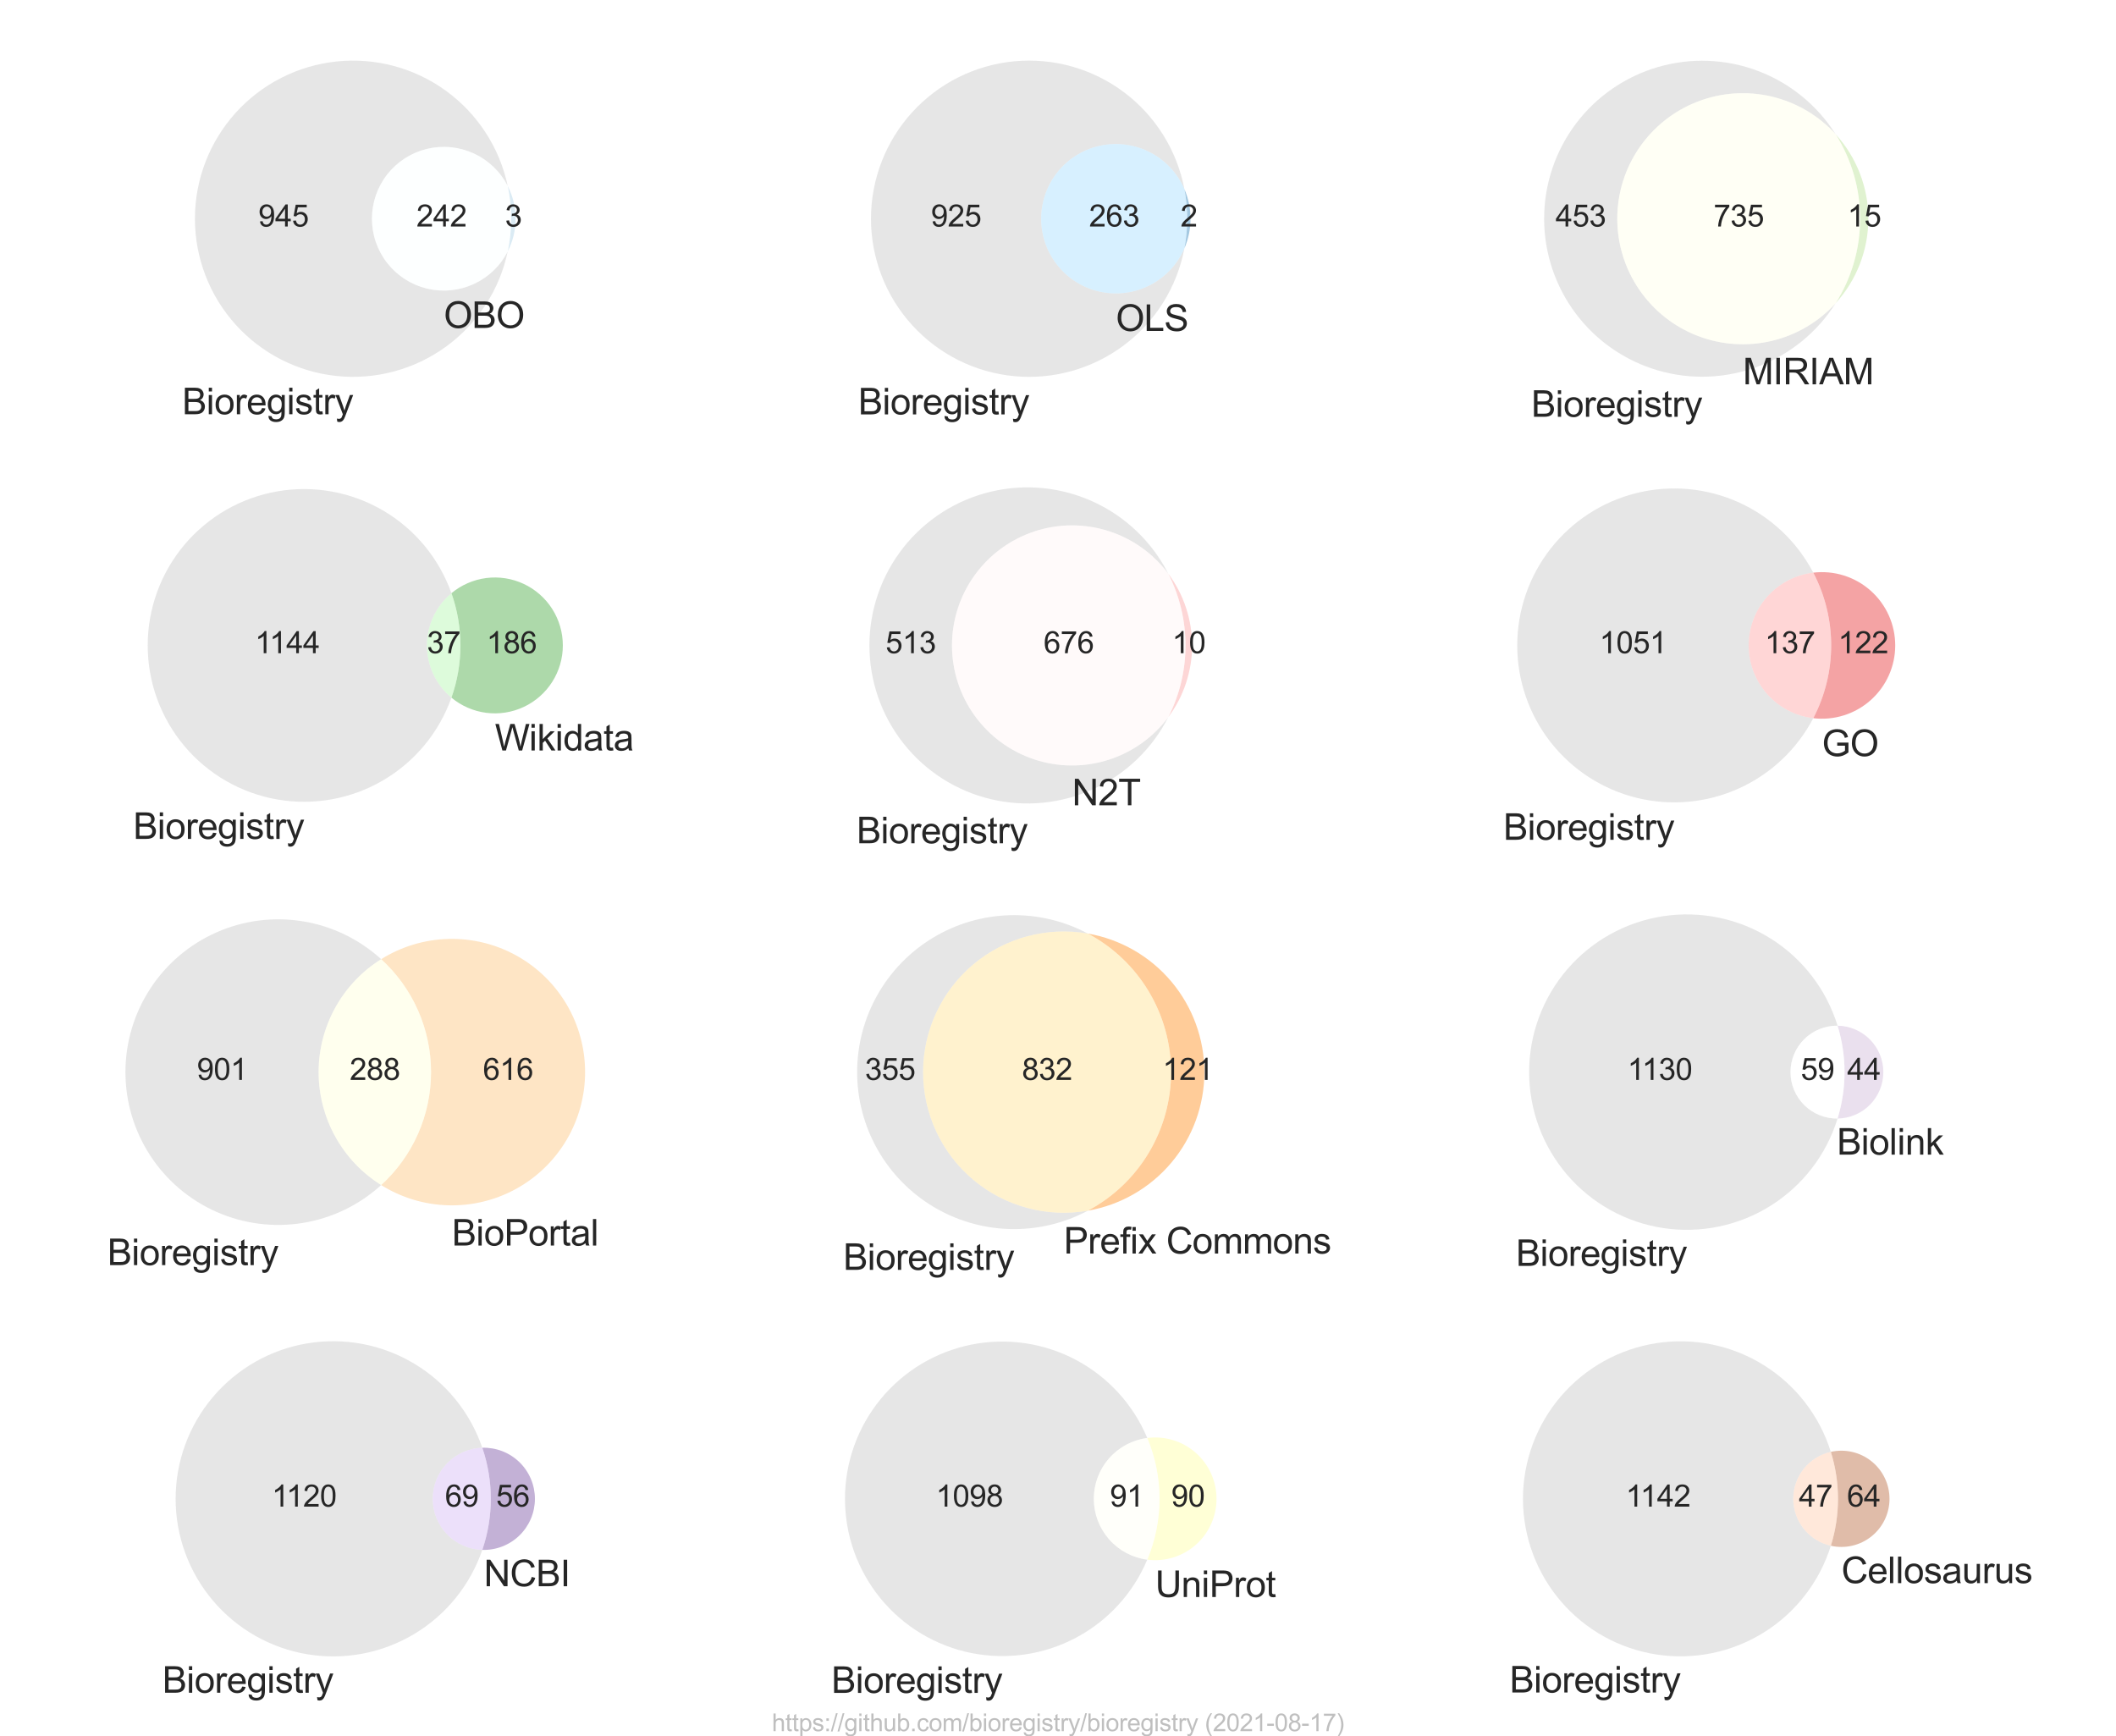 <?xml version="1.0" encoding="utf-8" standalone="no"?>
<!DOCTYPE svg PUBLIC "-//W3C//DTD SVG 1.1//EN"
  "http://www.w3.org/Graphics/SVG/1.1/DTD/svg11.dtd">
<svg height="576pt" version="1.1" viewBox="0 0 702 576" width="702pt" xmlns="http://www.w3.org/2000/svg" xmlns:xlink="http://www.w3.org/1999/xlink">
 <defs>
  <style type="text/css">*{stroke-linecap:butt;stroke-linejoin:round;}</style>
 </defs>
 <g id="figure_1">
  <g id="patch_1">
   <path d="M 0 576 
L 702 576 
L 702 0 
L 0 0 
z
" style="fill:#ffffff;"/>
  </g>
  <g id="axes_1">
   <g id="patch_2">
    <path clip-path="url(#p24d8bb4374)" d="M 168.442 83.422 
C 167.232 85.786 165.635 87.931 163.718 89.769 
C 161.8 91.607 159.589 93.111 157.176 94.219 
C 154.762 95.328 152.18 96.025 149.537 96.282 
C 146.894 96.54 144.226 96.353 141.644 95.731 
C 139.062 95.109 136.602 94.059 134.366 92.626 
C 132.131 91.192 130.15 89.395 128.507 87.309 
C 126.864 85.222 125.581 82.876 124.711 80.366 
C 123.842 77.857 123.398 75.219 123.398 72.564 
C 123.398 69.908 123.842 67.271 124.711 64.761 
C 125.581 62.252 126.864 59.905 128.507 57.819 
C 130.15 55.732 132.131 53.935 134.366 52.502 
C 136.602 51.068 139.062 50.019 141.644 49.396 
C 144.226 48.774 146.894 48.588 149.537 48.845 
C 152.18 49.102 154.762 49.799 157.176 50.908 
C 159.589 52.016 161.8 53.521 163.718 55.358 
C 165.635 57.196 167.232 59.341 168.442 61.705 
C 167.111 55.416 164.636 49.425 161.139 44.031 
C 157.642 38.636 153.183 33.931 147.985 30.148 
C 142.787 26.366 136.938 23.572 130.729 21.904 
C 124.521 20.237 118.058 19.725 111.665 20.394 
C 105.271 21.063 99.055 22.902 93.326 25.818 
C 87.597 28.734 82.453 32.679 78.15 37.456 
C 73.848 42.232 70.46 47.759 68.155 53.76 
C 65.851 59.761 64.669 66.135 64.669 72.564 
C 64.669 78.992 65.851 85.366 68.155 91.367 
C 70.46 97.369 73.848 102.895 78.15 107.672 
C 82.453 112.448 87.597 116.393 93.326 119.309 
C 99.055 122.226 105.271 124.064 111.665 124.733 
C 118.058 125.402 124.521 124.89 130.729 123.223 
C 136.938 121.556 142.787 118.761 147.985 114.979 
C 153.183 111.197 157.642 106.491 161.139 101.097 
C 164.636 95.702 167.111 89.711 168.442 83.422 
" style="fill:#c0c0c0;opacity:0.4;"/>
   </g>
   <g id="patch_3">
    <path clip-path="url(#p24d8bb4374)" d="M 168.442 61.705 
C 169.197 65.275 169.578 68.915 169.578 72.564 
C 169.578 76.213 169.197 79.852 168.442 83.422 
C 170.162 80.061 171.059 76.339 171.059 72.564 
C 171.059 68.788 170.162 65.066 168.442 61.705 
" style="fill:#a6cee3;opacity:0.4;"/>
   </g>
   <g id="patch_4">
    <path clip-path="url(#p24d8bb4374)" d="M 168.442 83.422 
C 169.197 79.852 169.578 76.213 169.578 72.564 
C 169.578 68.915 169.197 65.275 168.442 61.705 
C 167.232 59.341 165.635 57.196 163.718 55.358 
C 161.8 53.521 159.589 52.016 157.176 50.908 
C 154.762 49.799 152.18 49.102 149.537 48.845 
C 146.894 48.588 144.226 48.774 141.644 49.396 
C 139.062 50.019 136.602 51.068 134.366 52.502 
C 132.131 53.935 130.15 55.732 128.507 57.819 
C 126.864 59.905 125.581 62.252 124.711 64.761 
C 123.842 67.271 123.398 69.908 123.398 72.564 
C 123.398 75.219 123.842 77.857 124.711 80.366 
C 125.581 82.876 126.864 85.222 128.507 87.309 
C 130.15 89.395 132.131 91.192 134.366 92.626 
C 136.602 94.059 139.062 95.109 141.644 95.731 
C 144.226 96.353 146.894 96.54 149.537 96.282 
C 152.18 96.025 154.762 95.328 157.176 94.219 
C 159.589 93.111 161.8 91.607 163.718 89.769 
C 165.635 87.931 167.232 85.786 168.442 83.422 
" style="fill:#fbffff;opacity:0.4;"/>
   </g>
   <g id="text_1">
    <!-- 945 -->
    <g style="fill:#262626;" transform="translate(85.692 75.149)scale(0.1 -0.1)">
     <defs>
      <path d="M 350 1059 
L 891 1109 
Q 959 728 1153 556 
Q 1347 384 1650 384 
Q 1909 384 2104 503 
Q 2300 622 2425 820 
Q 2550 1019 2634 1356 
Q 2719 1694 2719 2044 
Q 2719 2081 2716 2156 
Q 2547 1888 2255 1720 
Q 1963 1553 1622 1553 
Q 1053 1553 659 1965 
Q 266 2378 266 3053 
Q 266 3750 677 4175 
Q 1088 4600 1706 4600 
Q 2153 4600 2523 4359 
Q 2894 4119 3086 3673 
Q 3278 3228 3278 2384 
Q 3278 1506 3087 986 
Q 2897 466 2520 194 
Q 2144 -78 1638 -78 
Q 1100 -78 759 220 
Q 419 519 350 1059 
z
M 2653 3081 
Q 2653 3566 2395 3850 
Q 2138 4134 1775 4134 
Q 1400 4134 1122 3828 
Q 844 3522 844 3034 
Q 844 2597 1108 2323 
Q 1372 2050 1759 2050 
Q 2150 2050 2401 2323 
Q 2653 2597 2653 3081 
z
" id="ArialMT-39" transform="scale(0.016)"/>
      <path d="M 2069 0 
L 2069 1097 
L 81 1097 
L 81 1613 
L 2172 4581 
L 2631 4581 
L 2631 1613 
L 3250 1613 
L 3250 1097 
L 2631 1097 
L 2631 0 
L 2069 0 
z
M 2069 1613 
L 2069 3678 
L 634 1613 
L 2069 1613 
z
" id="ArialMT-34" transform="scale(0.016)"/>
      <path d="M 266 1200 
L 856 1250 
Q 922 819 1161 601 
Q 1400 384 1738 384 
Q 2144 384 2425 690 
Q 2706 997 2706 1503 
Q 2706 1984 2436 2262 
Q 2166 2541 1728 2541 
Q 1456 2541 1237 2417 
Q 1019 2294 894 2097 
L 366 2166 
L 809 4519 
L 3088 4519 
L 3088 3981 
L 1259 3981 
L 1013 2750 
Q 1425 3038 1878 3038 
Q 2478 3038 2890 2622 
Q 3303 2206 3303 1553 
Q 3303 931 2941 478 
Q 2500 -78 1738 -78 
Q 1113 -78 717 272 
Q 322 622 266 1200 
z
" id="ArialMT-35" transform="scale(0.016)"/>
     </defs>
     <use xlink:href="#ArialMT-39"/>
     <use x="55.615" xlink:href="#ArialMT-34"/>
     <use x="111.23" xlink:href="#ArialMT-35"/>
    </g>
   </g>
   <g id="text_2">
    <!-- 3 -->
    <g style="fill:#262626;" transform="translate(167.538 75.149)scale(0.1 -0.1)">
     <defs>
      <path d="M 269 1209 
L 831 1284 
Q 928 806 1161 595 
Q 1394 384 1728 384 
Q 2125 384 2398 659 
Q 2672 934 2672 1341 
Q 2672 1728 2419 1979 
Q 2166 2231 1775 2231 
Q 1616 2231 1378 2169 
L 1441 2663 
Q 1497 2656 1531 2656 
Q 1891 2656 2178 2843 
Q 2466 3031 2466 3422 
Q 2466 3731 2256 3934 
Q 2047 4138 1716 4138 
Q 1388 4138 1169 3931 
Q 950 3725 888 3313 
L 325 3413 
Q 428 3978 793 4289 
Q 1159 4600 1703 4600 
Q 2078 4600 2393 4439 
Q 2709 4278 2876 4000 
Q 3044 3722 3044 3409 
Q 3044 3113 2884 2869 
Q 2725 2625 2413 2481 
Q 2819 2388 3044 2092 
Q 3269 1797 3269 1353 
Q 3269 753 2831 336 
Q 2394 -81 1725 -81 
Q 1122 -81 723 278 
Q 325 638 269 1209 
z
" id="ArialMT-33" transform="scale(0.016)"/>
     </defs>
     <use xlink:href="#ArialMT-33"/>
    </g>
   </g>
   <g id="text_3">
    <!-- 242 -->
    <g style="fill:#262626;" transform="translate(138.146 75.149)scale(0.1 -0.1)">
     <defs>
      <path d="M 3222 541 
L 3222 0 
L 194 0 
Q 188 203 259 391 
Q 375 700 629 1000 
Q 884 1300 1366 1694 
Q 2113 2306 2375 2664 
Q 2638 3022 2638 3341 
Q 2638 3675 2398 3904 
Q 2159 4134 1775 4134 
Q 1369 4134 1125 3890 
Q 881 3647 878 3216 
L 300 3275 
Q 359 3922 746 4261 
Q 1134 4600 1788 4600 
Q 2447 4600 2831 4234 
Q 3216 3869 3216 3328 
Q 3216 3053 3103 2787 
Q 2991 2522 2730 2228 
Q 2469 1934 1863 1422 
Q 1356 997 1212 845 
Q 1069 694 975 541 
L 3222 541 
z
" id="ArialMT-32" transform="scale(0.016)"/>
     </defs>
     <use xlink:href="#ArialMT-32"/>
     <use x="55.615" xlink:href="#ArialMT-34"/>
     <use x="111.23" xlink:href="#ArialMT-32"/>
    </g>
   </g>
   <g id="text_4">
    <!-- Bioregistry -->
    <g style="fill:#262626;" transform="translate(60.442 137.422)scale(0.12 -0.12)">
     <defs>
      <path d="M 469 0 
L 469 4581 
L 2188 4581 
Q 2713 4581 3030 4442 
Q 3347 4303 3526 4014 
Q 3706 3725 3706 3409 
Q 3706 3116 3547 2856 
Q 3388 2597 3066 2438 
Q 3481 2316 3704 2022 
Q 3928 1728 3928 1328 
Q 3928 1006 3792 729 
Q 3656 453 3456 303 
Q 3256 153 2954 76 
Q 2653 0 2216 0 
L 469 0 
z
M 1075 2656 
L 2066 2656 
Q 2469 2656 2644 2709 
Q 2875 2778 2992 2937 
Q 3109 3097 3109 3338 
Q 3109 3566 3000 3739 
Q 2891 3913 2687 3977 
Q 2484 4041 1991 4041 
L 1075 4041 
L 1075 2656 
z
M 1075 541 
L 2216 541 
Q 2509 541 2628 563 
Q 2838 600 2978 687 
Q 3119 775 3209 942 
Q 3300 1109 3300 1328 
Q 3300 1584 3169 1773 
Q 3038 1963 2805 2039 
Q 2572 2116 2134 2116 
L 1075 2116 
L 1075 541 
z
" id="ArialMT-42" transform="scale(0.016)"/>
      <path d="M 425 3934 
L 425 4581 
L 988 4581 
L 988 3934 
L 425 3934 
z
M 425 0 
L 425 3319 
L 988 3319 
L 988 0 
L 425 0 
z
" id="ArialMT-69" transform="scale(0.016)"/>
      <path d="M 213 1659 
Q 213 2581 725 3025 
Q 1153 3394 1769 3394 
Q 2453 3394 2887 2945 
Q 3322 2497 3322 1706 
Q 3322 1066 3130 698 
Q 2938 331 2570 128 
Q 2203 -75 1769 -75 
Q 1072 -75 642 372 
Q 213 819 213 1659 
z
M 791 1659 
Q 791 1022 1069 705 
Q 1347 388 1769 388 
Q 2188 388 2466 706 
Q 2744 1025 2744 1678 
Q 2744 2294 2464 2611 
Q 2184 2928 1769 2928 
Q 1347 2928 1069 2612 
Q 791 2297 791 1659 
z
" id="ArialMT-6f" transform="scale(0.016)"/>
      <path d="M 416 0 
L 416 3319 
L 922 3319 
L 922 2816 
Q 1116 3169 1280 3281 
Q 1444 3394 1641 3394 
Q 1925 3394 2219 3213 
L 2025 2691 
Q 1819 2813 1613 2813 
Q 1428 2813 1281 2702 
Q 1134 2591 1072 2394 
Q 978 2094 978 1738 
L 978 0 
L 416 0 
z
" id="ArialMT-72" transform="scale(0.016)"/>
      <path d="M 2694 1069 
L 3275 997 
Q 3138 488 2766 206 
Q 2394 -75 1816 -75 
Q 1088 -75 661 373 
Q 234 822 234 1631 
Q 234 2469 665 2931 
Q 1097 3394 1784 3394 
Q 2450 3394 2872 2941 
Q 3294 2488 3294 1666 
Q 3294 1616 3291 1516 
L 816 1516 
Q 847 969 1125 678 
Q 1403 388 1819 388 
Q 2128 388 2347 550 
Q 2566 713 2694 1069 
z
M 847 1978 
L 2700 1978 
Q 2663 2397 2488 2606 
Q 2219 2931 1791 2931 
Q 1403 2931 1139 2672 
Q 875 2413 847 1978 
z
" id="ArialMT-65" transform="scale(0.016)"/>
      <path d="M 319 -275 
L 866 -356 
Q 900 -609 1056 -725 
Q 1266 -881 1628 -881 
Q 2019 -881 2231 -725 
Q 2444 -569 2519 -288 
Q 2563 -116 2559 434 
Q 2191 0 1641 0 
Q 956 0 581 494 
Q 206 988 206 1678 
Q 206 2153 378 2554 
Q 550 2956 876 3175 
Q 1203 3394 1644 3394 
Q 2231 3394 2613 2919 
L 2613 3319 
L 3131 3319 
L 3131 450 
Q 3131 -325 2973 -648 
Q 2816 -972 2473 -1159 
Q 2131 -1347 1631 -1347 
Q 1038 -1347 672 -1080 
Q 306 -813 319 -275 
z
M 784 1719 
Q 784 1066 1043 766 
Q 1303 466 1694 466 
Q 2081 466 2343 764 
Q 2606 1063 2606 1700 
Q 2606 2309 2336 2618 
Q 2066 2928 1684 2928 
Q 1309 2928 1046 2623 
Q 784 2319 784 1719 
z
" id="ArialMT-67" transform="scale(0.016)"/>
      <path d="M 197 991 
L 753 1078 
Q 800 744 1014 566 
Q 1228 388 1613 388 
Q 2000 388 2187 545 
Q 2375 703 2375 916 
Q 2375 1106 2209 1216 
Q 2094 1291 1634 1406 
Q 1016 1563 777 1677 
Q 538 1791 414 1992 
Q 291 2194 291 2438 
Q 291 2659 392 2848 
Q 494 3038 669 3163 
Q 800 3259 1026 3326 
Q 1253 3394 1513 3394 
Q 1903 3394 2198 3281 
Q 2494 3169 2634 2976 
Q 2775 2784 2828 2463 
L 2278 2388 
Q 2241 2644 2061 2787 
Q 1881 2931 1553 2931 
Q 1166 2931 1000 2803 
Q 834 2675 834 2503 
Q 834 2394 903 2306 
Q 972 2216 1119 2156 
Q 1203 2125 1616 2013 
Q 2213 1853 2448 1751 
Q 2684 1650 2818 1456 
Q 2953 1263 2953 975 
Q 2953 694 2789 445 
Q 2625 197 2315 61 
Q 2006 -75 1616 -75 
Q 969 -75 630 194 
Q 291 463 197 991 
z
" id="ArialMT-73" transform="scale(0.016)"/>
      <path d="M 1650 503 
L 1731 6 
Q 1494 -44 1306 -44 
Q 1000 -44 831 53 
Q 663 150 594 308 
Q 525 466 525 972 
L 525 2881 
L 113 2881 
L 113 3319 
L 525 3319 
L 525 4141 
L 1084 4478 
L 1084 3319 
L 1650 3319 
L 1650 2881 
L 1084 2881 
L 1084 941 
Q 1084 700 1114 631 
Q 1144 563 1211 522 
Q 1278 481 1403 481 
Q 1497 481 1650 503 
z
" id="ArialMT-74" transform="scale(0.016)"/>
      <path d="M 397 -1278 
L 334 -750 
Q 519 -800 656 -800 
Q 844 -800 956 -737 
Q 1069 -675 1141 -563 
Q 1194 -478 1313 -144 
Q 1328 -97 1363 -6 
L 103 3319 
L 709 3319 
L 1400 1397 
Q 1534 1031 1641 628 
Q 1738 1016 1872 1384 
L 2581 3319 
L 3144 3319 
L 1881 -56 
Q 1678 -603 1566 -809 
Q 1416 -1088 1222 -1217 
Q 1028 -1347 759 -1347 
Q 597 -1347 397 -1278 
z
" id="ArialMT-79" transform="scale(0.016)"/>
     </defs>
     <use xlink:href="#ArialMT-42"/>
     <use x="66.699" xlink:href="#ArialMT-69"/>
     <use x="88.916" xlink:href="#ArialMT-6f"/>
     <use x="144.531" xlink:href="#ArialMT-72"/>
     <use x="177.832" xlink:href="#ArialMT-65"/>
     <use x="233.447" xlink:href="#ArialMT-67"/>
     <use x="289.062" xlink:href="#ArialMT-69"/>
     <use x="311.279" xlink:href="#ArialMT-73"/>
     <use x="361.279" xlink:href="#ArialMT-74"/>
     <use x="389.062" xlink:href="#ArialMT-72"/>
     <use x="422.363" xlink:href="#ArialMT-79"/>
    </g>
   </g>
   <g id="text_5">
    <!-- OBO -->
    <g style="fill:#262626;" transform="translate(147.228 108.798)scale(0.12 -0.12)">
     <defs>
      <path d="M 309 2231 
Q 309 3372 921 4017 
Q 1534 4663 2503 4663 
Q 3138 4663 3647 4359 
Q 4156 4056 4423 3514 
Q 4691 2972 4691 2284 
Q 4691 1588 4409 1038 
Q 4128 488 3612 205 
Q 3097 -78 2500 -78 
Q 1853 -78 1343 234 
Q 834 547 571 1087 
Q 309 1628 309 2231 
z
M 934 2222 
Q 934 1394 1379 917 
Q 1825 441 2497 441 
Q 3181 441 3623 922 
Q 4066 1403 4066 2288 
Q 4066 2847 3877 3264 
Q 3688 3681 3323 3911 
Q 2959 4141 2506 4141 
Q 1863 4141 1398 3698 
Q 934 3256 934 2222 
z
" id="ArialMT-4f" transform="scale(0.016)"/>
     </defs>
     <use xlink:href="#ArialMT-4f"/>
     <use x="77.783" xlink:href="#ArialMT-42"/>
     <use x="144.482" xlink:href="#ArialMT-4f"/>
    </g>
   </g>
  </g>
  <g id="axes_2">
   <g id="patch_5">
    <path clip-path="url(#pc8b1b746fb)" d="M 392.946 82.367 
C 391.826 84.966 390.269 87.354 388.343 89.428 
C 386.416 91.501 384.149 93.229 381.639 94.536 
C 379.129 95.844 376.414 96.712 373.611 97.102 
C 370.808 97.493 367.959 97.4 365.187 96.828 
C 362.415 96.257 359.762 95.214 357.342 93.747 
C 354.923 92.279 352.772 90.407 350.985 88.213 
C 349.197 86.019 347.799 83.535 346.85 80.869 
C 345.901 78.203 345.416 75.394 345.416 72.564 
C 345.416 69.734 345.901 66.924 346.85 64.258 
C 347.799 61.592 349.197 59.108 350.985 56.914 
C 352.772 54.72 354.923 52.848 357.342 51.381 
C 359.762 49.913 362.415 48.87 365.187 48.299 
C 367.959 47.727 370.808 47.634 373.611 48.025 
C 376.414 48.415 379.129 49.283 381.639 50.591 
C 384.149 51.898 386.416 53.626 388.343 55.7 
C 390.269 57.773 391.826 60.161 392.946 62.76 
C 391.736 56.4 389.359 50.318 385.935 44.824 
C 382.512 39.329 378.1 34.515 372.925 30.626 
C 367.749 26.737 361.898 23.839 355.667 22.08 
C 349.437 20.32 342.934 19.73 336.488 20.337 
C 330.043 20.945 323.765 22.741 317.973 25.633 
C 312.181 28.526 306.975 32.466 302.617 37.254 
C 298.259 42.042 294.825 47.595 292.489 53.633 
C 290.153 59.671 288.954 66.09 288.954 72.564 
C 288.954 79.038 290.153 85.456 292.489 91.494 
C 294.825 97.532 298.259 103.085 302.617 107.873 
C 306.975 112.661 312.181 116.601 317.973 119.494 
C 323.765 122.387 330.043 124.182 336.488 124.79 
C 342.934 125.398 349.437 124.807 355.667 123.047 
C 361.898 121.288 367.749 118.391 372.925 114.501 
C 378.1 110.612 382.512 105.798 385.935 100.304 
C 389.359 94.809 391.736 88.727 392.946 82.367 
" style="fill:#c0c0c0;opacity:0.4;"/>
   </g>
   <g id="patch_6">
    <path clip-path="url(#pc8b1b746fb)" d="M 392.946 62.76 
C 393.56 65.992 393.87 69.274 393.87 72.564 
C 393.87 75.853 393.56 79.136 392.946 82.367 
C 394.28 79.271 394.968 75.935 394.968 72.564 
C 394.968 69.192 394.28 65.856 392.946 62.76 
" style="fill:#1f78b4;opacity:0.4;"/>
   </g>
   <g id="patch_7">
    <path clip-path="url(#pc8b1b746fb)" d="M 392.946 82.367 
C 393.56 79.136 393.87 75.853 393.87 72.564 
C 393.87 69.274 393.56 65.992 392.946 62.76 
C 391.826 60.161 390.269 57.773 388.343 55.7 
C 386.416 53.626 384.149 51.898 381.639 50.591 
C 379.129 49.283 376.414 48.415 373.611 48.025 
C 370.808 47.634 367.959 47.727 365.187 48.299 
C 362.415 48.87 359.762 49.913 357.342 51.381 
C 354.923 52.848 352.772 54.72 350.985 56.914 
C 349.197 59.108 347.799 61.592 346.85 64.258 
C 345.901 66.924 345.416 69.734 345.416 72.564 
C 345.416 75.394 345.901 78.203 346.85 80.869 
C 347.799 83.535 349.197 86.019 350.985 88.213 
C 352.772 90.407 354.923 92.279 357.342 93.747 
C 359.762 95.214 362.415 96.257 365.187 96.828 
C 367.959 97.4 370.808 97.493 373.611 97.102 
C 376.414 96.712 379.129 95.844 381.639 94.536 
C 384.149 93.229 386.416 91.501 388.343 89.428 
C 390.269 87.354 391.826 84.966 392.946 82.367 
" style="fill:#9cdaff;opacity:0.4;"/>
   </g>
   <g id="text_6">
    <!-- 925 -->
    <g style="fill:#262626;" transform="translate(308.844 75.149)scale(0.1 -0.1)">
     <use xlink:href="#ArialMT-39"/>
     <use x="55.615" xlink:href="#ArialMT-32"/>
     <use x="111.23" xlink:href="#ArialMT-35"/>
    </g>
   </g>
   <g id="text_7">
    <!-- 2 -->
    <g style="fill:#262626;" transform="translate(391.638 75.149)scale(0.1 -0.1)">
     <use xlink:href="#ArialMT-32"/>
    </g>
   </g>
   <g id="text_8">
    <!-- 263 -->
    <g style="fill:#262626;" transform="translate(361.302 75.149)scale(0.1 -0.1)">
     <defs>
      <path d="M 3184 3459 
L 2625 3416 
Q 2550 3747 2413 3897 
Q 2184 4138 1850 4138 
Q 1581 4138 1378 3988 
Q 1113 3794 959 3422 
Q 806 3050 800 2363 
Q 1003 2672 1297 2822 
Q 1591 2972 1913 2972 
Q 2475 2972 2870 2558 
Q 3266 2144 3266 1488 
Q 3266 1056 3080 686 
Q 2894 316 2569 119 
Q 2244 -78 1831 -78 
Q 1128 -78 684 439 
Q 241 956 241 2144 
Q 241 3472 731 4075 
Q 1159 4600 1884 4600 
Q 2425 4600 2770 4297 
Q 3116 3994 3184 3459 
z
M 888 1484 
Q 888 1194 1011 928 
Q 1134 663 1356 523 
Q 1578 384 1822 384 
Q 2178 384 2434 671 
Q 2691 959 2691 1453 
Q 2691 1928 2437 2201 
Q 2184 2475 1800 2475 
Q 1419 2475 1153 2201 
Q 888 1928 888 1484 
z
" id="ArialMT-36" transform="scale(0.016)"/>
     </defs>
     <use xlink:href="#ArialMT-32"/>
     <use x="55.615" xlink:href="#ArialMT-36"/>
     <use x="111.23" xlink:href="#ArialMT-33"/>
    </g>
   </g>
   <g id="text_9">
    <!-- Bioregistry -->
    <g style="fill:#262626;" transform="translate(284.731 137.473)scale(0.12 -0.12)">
     <use xlink:href="#ArialMT-42"/>
     <use x="66.699" xlink:href="#ArialMT-69"/>
     <use x="88.916" xlink:href="#ArialMT-6f"/>
     <use x="144.531" xlink:href="#ArialMT-72"/>
     <use x="177.832" xlink:href="#ArialMT-65"/>
     <use x="233.447" xlink:href="#ArialMT-67"/>
     <use x="289.062" xlink:href="#ArialMT-69"/>
     <use x="311.279" xlink:href="#ArialMT-73"/>
     <use x="361.279" xlink:href="#ArialMT-74"/>
     <use x="389.062" xlink:href="#ArialMT-72"/>
     <use x="422.363" xlink:href="#ArialMT-79"/>
    </g>
   </g>
   <g id="text_10">
    <!-- OLS -->
    <g style="fill:#262626;" transform="translate(370.192 109.79)scale(0.12 -0.12)">
     <defs>
      <path d="M 469 0 
L 469 4581 
L 1075 4581 
L 1075 541 
L 3331 541 
L 3331 0 
L 469 0 
z
" id="ArialMT-4c" transform="scale(0.016)"/>
      <path d="M 288 1472 
L 859 1522 
Q 900 1178 1048 958 
Q 1197 738 1509 602 
Q 1822 466 2213 466 
Q 2559 466 2825 569 
Q 3091 672 3220 851 
Q 3350 1031 3350 1244 
Q 3350 1459 3225 1620 
Q 3100 1781 2813 1891 
Q 2628 1963 1997 2114 
Q 1366 2266 1113 2400 
Q 784 2572 623 2826 
Q 463 3081 463 3397 
Q 463 3744 659 4045 
Q 856 4347 1234 4503 
Q 1613 4659 2075 4659 
Q 2584 4659 2973 4495 
Q 3363 4331 3572 4012 
Q 3781 3694 3797 3291 
L 3216 3247 
Q 3169 3681 2898 3903 
Q 2628 4125 2100 4125 
Q 1550 4125 1298 3923 
Q 1047 3722 1047 3438 
Q 1047 3191 1225 3031 
Q 1400 2872 2139 2705 
Q 2878 2538 3153 2413 
Q 3553 2228 3743 1945 
Q 3934 1663 3934 1294 
Q 3934 928 3725 604 
Q 3516 281 3123 101 
Q 2731 -78 2241 -78 
Q 1619 -78 1198 103 
Q 778 284 539 648 
Q 300 1013 288 1472 
z
" id="ArialMT-53" transform="scale(0.016)"/>
     </defs>
     <use xlink:href="#ArialMT-4f"/>
     <use x="77.783" xlink:href="#ArialMT-4c"/>
     <use x="133.398" xlink:href="#ArialMT-53"/>
    </g>
   </g>
  </g>
  <g id="axes_3">
   <g id="patch_8">
    <path clip-path="url(#p501ebc8f6a)" d="M 608.965 100.624 
C 606.151 103.71 602.889 106.355 599.288 108.471 
C 595.687 110.586 591.788 112.149 587.723 113.104 
C 583.657 114.06 579.471 114.399 575.304 114.11 
C 571.138 113.82 567.039 112.906 563.144 111.397 
C 559.25 109.888 555.605 107.802 552.331 105.209 
C 549.057 102.615 546.192 99.544 543.832 96.099 
C 541.472 92.653 539.643 88.872 538.408 84.882 
C 537.172 80.893 536.544 76.74 536.544 72.564 
C 536.544 68.387 537.172 64.234 538.408 60.245 
C 539.643 56.255 541.472 52.474 543.832 49.029 
C 546.192 45.583 549.057 42.512 552.331 39.919 
C 555.605 37.325 559.25 35.239 563.144 33.73 
C 567.039 32.221 571.138 31.307 575.304 31.017 
C 579.471 30.728 583.657 31.067 587.723 32.023 
C 591.788 32.979 595.687 34.541 599.288 36.656 
C 602.889 38.772 606.151 41.418 608.965 44.504 
C 605.946 39.74 602.178 35.495 597.806 31.933 
C 593.434 28.37 588.516 25.536 583.242 23.54 
C 577.967 21.545 572.405 20.413 566.77 20.19 
C 561.135 19.966 555.501 20.654 550.085 22.226 
C 544.669 23.798 539.542 26.233 534.902 29.439 
C 530.262 32.644 526.169 36.577 522.783 41.087 
C 519.396 45.596 516.759 50.622 514.974 55.972 
C 513.189 61.321 512.279 66.924 512.279 72.564 
C 512.279 78.203 513.189 83.806 514.974 89.155 
C 516.759 94.505 519.396 99.531 522.783 104.041 
C 526.169 108.55 530.262 112.483 534.902 115.689 
C 539.542 118.894 544.669 121.33 550.085 122.901 
C 555.501 124.473 561.135 125.161 566.77 124.937 
C 572.405 124.714 577.967 123.583 583.242 121.587 
C 588.516 119.591 593.434 116.757 597.806 113.195 
C 602.178 109.632 605.946 105.387 608.965 100.624 
" style="fill:#c0c0c0;opacity:0.4;"/>
   </g>
   <g id="patch_9">
    <path clip-path="url(#p501ebc8f6a)" d="M 608.965 44.504 
C 614.284 52.895 617.108 62.629 617.108 72.564 
C 617.108 82.499 614.284 92.232 608.965 100.624 
C 615.957 92.955 619.837 82.942 619.837 72.564 
C 619.837 62.185 615.957 52.173 608.965 44.504 
" style="fill:#b2df8a;opacity:0.4;"/>
   </g>
   <g id="patch_10">
    <path clip-path="url(#p501ebc8f6a)" d="M 608.965 100.624 
C 614.284 92.232 617.108 82.499 617.108 72.564 
C 617.108 62.629 614.284 52.895 608.965 44.504 
C 606.151 41.418 602.889 38.772 599.288 36.656 
C 595.687 34.541 591.788 32.979 587.723 32.023 
C 583.657 31.067 579.471 30.728 575.304 31.017 
C 571.138 31.307 567.039 32.221 563.144 33.73 
C 559.25 35.239 555.605 37.325 552.331 39.919 
C 549.057 42.512 546.192 45.583 543.832 49.029 
C 541.472 52.474 539.643 56.255 538.408 60.245 
C 537.172 64.234 536.544 68.387 536.544 72.564 
C 536.544 76.74 537.172 80.893 538.408 84.882 
C 539.643 88.872 541.472 92.653 543.832 96.099 
C 546.192 99.544 549.057 102.615 552.331 105.209 
C 555.605 107.802 559.25 109.888 563.144 111.397 
C 567.039 112.906 571.138 113.82 575.304 114.11 
C 579.471 114.399 583.657 114.06 587.723 113.104 
C 591.788 112.149 595.687 110.586 599.288 108.471 
C 602.889 106.355 606.151 103.71 608.965 100.624 
" style="fill:#ffffe7;opacity:0.4;"/>
   </g>
   <g id="text_11">
    <!-- 453 -->
    <g style="fill:#262626;" transform="translate(516.07 75.149)scale(0.1 -0.1)">
     <use xlink:href="#ArialMT-34"/>
     <use x="55.615" xlink:href="#ArialMT-35"/>
     <use x="111.23" xlink:href="#ArialMT-33"/>
    </g>
   </g>
   <g id="text_12">
    <!-- 15 -->
    <g style="fill:#262626;" transform="translate(612.912 75.149)scale(0.1 -0.1)">
     <defs>
      <path d="M 2384 0 
L 1822 0 
L 1822 3584 
Q 1619 3391 1289 3197 
Q 959 3003 697 2906 
L 697 3450 
Q 1169 3672 1522 3987 
Q 1875 4303 2022 4600 
L 2384 4600 
L 2384 0 
z
" id="ArialMT-31" transform="scale(0.016)"/>
     </defs>
     <use xlink:href="#ArialMT-31"/>
     <use x="55.615" xlink:href="#ArialMT-35"/>
    </g>
   </g>
   <g id="text_13">
    <!-- 735 -->
    <g style="fill:#262626;" transform="translate(568.485 75.149)scale(0.1 -0.1)">
     <defs>
      <path d="M 303 3981 
L 303 4522 
L 3269 4522 
L 3269 4084 
Q 2831 3619 2401 2847 
Q 1972 2075 1738 1259 
Q 1569 684 1522 0 
L 944 0 
Q 953 541 1156 1306 
Q 1359 2072 1739 2783 
Q 2119 3494 2547 3981 
L 303 3981 
z
" id="ArialMT-37" transform="scale(0.016)"/>
     </defs>
     <use xlink:href="#ArialMT-37"/>
     <use x="55.615" xlink:href="#ArialMT-33"/>
     <use x="111.23" xlink:href="#ArialMT-35"/>
    </g>
   </g>
   <g id="text_14">
    <!-- Bioregistry -->
    <g style="fill:#262626;" transform="translate(508.012 138.271)scale(0.12 -0.12)">
     <use xlink:href="#ArialMT-42"/>
     <use x="66.699" xlink:href="#ArialMT-69"/>
     <use x="88.916" xlink:href="#ArialMT-6f"/>
     <use x="144.531" xlink:href="#ArialMT-72"/>
     <use x="177.832" xlink:href="#ArialMT-65"/>
     <use x="233.447" xlink:href="#ArialMT-67"/>
     <use x="289.062" xlink:href="#ArialMT-69"/>
     <use x="311.279" xlink:href="#ArialMT-73"/>
     <use x="361.279" xlink:href="#ArialMT-74"/>
     <use x="389.062" xlink:href="#ArialMT-72"/>
     <use x="422.363" xlink:href="#ArialMT-79"/>
    </g>
   </g>
   <g id="text_15">
    <!-- MIRIAM -->
    <g style="fill:#262626;" transform="translate(578.191 127.502)scale(0.12 -0.12)">
     <defs>
      <path d="M 475 0 
L 475 4581 
L 1388 4581 
L 2472 1338 
Q 2622 884 2691 659 
Q 2769 909 2934 1394 
L 4031 4581 
L 4847 4581 
L 4847 0 
L 4263 0 
L 4263 3834 
L 2931 0 
L 2384 0 
L 1059 3900 
L 1059 0 
L 475 0 
z
" id="ArialMT-4d" transform="scale(0.016)"/>
      <path d="M 597 0 
L 597 4581 
L 1203 4581 
L 1203 0 
L 597 0 
z
" id="ArialMT-49" transform="scale(0.016)"/>
      <path d="M 503 0 
L 503 4581 
L 2534 4581 
Q 3147 4581 3465 4457 
Q 3784 4334 3975 4021 
Q 4166 3709 4166 3331 
Q 4166 2844 3850 2509 
Q 3534 2175 2875 2084 
Q 3116 1969 3241 1856 
Q 3506 1613 3744 1247 
L 4541 0 
L 3778 0 
L 3172 953 
Q 2906 1366 2734 1584 
Q 2563 1803 2427 1890 
Q 2291 1978 2150 2013 
Q 2047 2034 1813 2034 
L 1109 2034 
L 1109 0 
L 503 0 
z
M 1109 2559 
L 2413 2559 
Q 2828 2559 3062 2645 
Q 3297 2731 3419 2920 
Q 3541 3109 3541 3331 
Q 3541 3656 3305 3865 
Q 3069 4075 2559 4075 
L 1109 4075 
L 1109 2559 
z
" id="ArialMT-52" transform="scale(0.016)"/>
      <path d="M -9 0 
L 1750 4581 
L 2403 4581 
L 4278 0 
L 3588 0 
L 3053 1388 
L 1138 1388 
L 634 0 
L -9 0 
z
M 1313 1881 
L 2866 1881 
L 2388 3150 
Q 2169 3728 2063 4100 
Q 1975 3659 1816 3225 
L 1313 1881 
z
" id="ArialMT-41" transform="scale(0.016)"/>
     </defs>
     <use xlink:href="#ArialMT-4d"/>
     <use x="83.301" xlink:href="#ArialMT-49"/>
     <use x="111.084" xlink:href="#ArialMT-52"/>
     <use x="183.301" xlink:href="#ArialMT-49"/>
     <use x="211.084" xlink:href="#ArialMT-41"/>
     <use x="277.783" xlink:href="#ArialMT-4d"/>
    </g>
   </g>
  </g>
  <g id="axes_4">
   <g id="patch_11">
    <path clip-path="url(#pb7dfe511cf)" d="M 149.767 231.446 
C 147.226 229.331 145.18 226.682 143.777 223.688 
C 142.373 220.694 141.646 217.428 141.646 214.121 
C 141.646 210.814 142.373 207.548 143.777 204.554 
C 145.18 201.56 147.226 198.911 149.767 196.796 
C 147.74 191.075 144.724 185.754 140.858 181.076 
C 136.991 176.397 132.333 172.433 127.097 169.365 
C 121.86 166.297 116.125 164.171 110.153 163.086 
C 104.182 162 98.066 161.971 92.084 162.999 
C 86.103 164.028 80.348 166.098 75.082 169.116 
C 69.816 172.134 65.12 176.053 61.209 180.694 
C 57.298 185.335 54.231 190.627 52.149 196.328 
C 50.067 202.029 49.002 208.052 49.002 214.121 
C 49.002 220.19 50.067 226.213 52.149 231.914 
C 54.231 237.615 57.298 242.907 61.209 247.548 
C 65.12 252.189 69.816 256.108 75.082 259.126 
C 80.348 262.144 86.103 264.214 92.084 265.243 
C 98.066 266.271 104.182 266.242 110.153 265.156 
C 116.125 264.07 121.86 261.945 127.097 258.877 
C 132.333 255.809 136.991 251.845 140.858 247.166 
C 144.724 242.488 147.74 237.167 149.767 231.446 
" style="fill:#c0c0c0;opacity:0.4;"/>
   </g>
   <g id="patch_12">
    <path clip-path="url(#pb7dfe511cf)" d="M 149.767 196.796 
C 151.739 202.359 152.746 208.219 152.746 214.121 
C 152.746 220.023 151.739 225.883 149.767 231.446 
C 153.059 234.186 157.064 235.931 161.312 236.477 
C 165.559 237.023 169.876 236.348 173.753 234.53 
C 177.631 232.712 180.911 229.827 183.209 226.213 
C 185.506 222.599 186.726 218.403 186.726 214.121 
C 186.726 209.838 185.506 205.643 183.209 202.029 
C 180.911 198.415 177.631 195.529 173.753 193.712 
C 169.876 191.894 165.559 191.219 161.312 191.765 
C 157.064 192.311 153.059 194.056 149.767 196.796 
" style="fill:#33a02c;opacity:0.4;"/>
   </g>
   <g id="patch_13">
    <path clip-path="url(#pb7dfe511cf)" d="M 149.767 231.446 
C 151.739 225.883 152.746 220.023 152.746 214.121 
C 152.746 208.219 151.739 202.359 149.767 196.796 
C 147.226 198.911 145.18 201.56 143.777 204.554 
C 142.373 207.548 141.646 210.814 141.646 214.121 
C 141.646 217.428 142.373 220.694 143.777 223.688 
C 145.18 226.682 147.226 229.331 149.767 231.446 
" style="fill:#aaf6a5;opacity:0.4;"/>
   </g>
   <g id="text_16">
    <!-- 1144 -->
    <g style="fill:#262626;" transform="translate(84.571 216.706)scale(0.1 -0.1)">
     <use xlink:href="#ArialMT-31"/>
     <use x="48.24" xlink:href="#ArialMT-31"/>
     <use x="103.855" xlink:href="#ArialMT-34"/>
     <use x="159.471" xlink:href="#ArialMT-34"/>
    </g>
   </g>
   <g id="text_17">
    <!-- 186 -->
    <g style="fill:#262626;" transform="translate(161.395 216.706)scale(0.1 -0.1)">
     <defs>
      <path d="M 1131 2484 
Q 781 2613 612 2850 
Q 444 3088 444 3419 
Q 444 3919 803 4259 
Q 1163 4600 1759 4600 
Q 2359 4600 2725 4251 
Q 3091 3903 3091 3403 
Q 3091 3084 2923 2848 
Q 2756 2613 2416 2484 
Q 2838 2347 3058 2040 
Q 3278 1734 3278 1309 
Q 3278 722 2862 322 
Q 2447 -78 1769 -78 
Q 1091 -78 675 323 
Q 259 725 259 1325 
Q 259 1772 486 2073 
Q 713 2375 1131 2484 
z
M 1019 3438 
Q 1019 3113 1228 2906 
Q 1438 2700 1772 2700 
Q 2097 2700 2305 2904 
Q 2513 3109 2513 3406 
Q 2513 3716 2298 3927 
Q 2084 4138 1766 4138 
Q 1444 4138 1231 3931 
Q 1019 3725 1019 3438 
z
M 838 1322 
Q 838 1081 952 856 
Q 1066 631 1291 507 
Q 1516 384 1775 384 
Q 2178 384 2440 643 
Q 2703 903 2703 1303 
Q 2703 1709 2433 1975 
Q 2163 2241 1756 2241 
Q 1359 2241 1098 1978 
Q 838 1716 838 1322 
z
" id="ArialMT-38" transform="scale(0.016)"/>
     </defs>
     <use xlink:href="#ArialMT-31"/>
     <use x="55.615" xlink:href="#ArialMT-38"/>
     <use x="111.23" xlink:href="#ArialMT-36"/>
    </g>
   </g>
   <g id="text_18">
    <!-- 37 -->
    <g style="fill:#262626;" transform="translate(141.635 216.706)scale(0.1 -0.1)">
     <use xlink:href="#ArialMT-33"/>
     <use x="55.615" xlink:href="#ArialMT-37"/>
    </g>
   </g>
   <g id="text_19">
    <!-- Bioregistry -->
    <g style="fill:#262626;" transform="translate(44.193 278.303)scale(0.12 -0.12)">
     <use xlink:href="#ArialMT-42"/>
     <use x="66.699" xlink:href="#ArialMT-69"/>
     <use x="88.916" xlink:href="#ArialMT-6f"/>
     <use x="144.531" xlink:href="#ArialMT-72"/>
     <use x="177.832" xlink:href="#ArialMT-65"/>
     <use x="233.447" xlink:href="#ArialMT-67"/>
     <use x="289.062" xlink:href="#ArialMT-69"/>
     <use x="311.279" xlink:href="#ArialMT-73"/>
     <use x="361.279" xlink:href="#ArialMT-74"/>
     <use x="389.062" xlink:href="#ArialMT-72"/>
     <use x="422.363" xlink:href="#ArialMT-79"/>
    </g>
   </g>
   <g id="text_20">
    <!-- Wikidata -->
    <g style="fill:#262626;" transform="translate(164.186 248.971)scale(0.12 -0.12)">
     <defs>
      <path d="M 1294 0 
L 78 4581 
L 700 4581 
L 1397 1578 
Q 1509 1106 1591 641 
Q 1766 1375 1797 1488 
L 2669 4581 
L 3400 4581 
L 4056 2263 
Q 4303 1400 4413 641 
Q 4500 1075 4641 1638 
L 5359 4581 
L 5969 4581 
L 4713 0 
L 4128 0 
L 3163 3491 
Q 3041 3928 3019 4028 
Q 2947 3713 2884 3491 
L 1913 0 
L 1294 0 
z
" id="ArialMT-57" transform="scale(0.016)"/>
      <path d="M 425 0 
L 425 4581 
L 988 4581 
L 988 1969 
L 2319 3319 
L 3047 3319 
L 1778 2088 
L 3175 0 
L 2481 0 
L 1384 1697 
L 988 1316 
L 988 0 
L 425 0 
z
" id="ArialMT-6b" transform="scale(0.016)"/>
      <path d="M 2575 0 
L 2575 419 
Q 2259 -75 1647 -75 
Q 1250 -75 917 144 
Q 584 363 401 755 
Q 219 1147 219 1656 
Q 219 2153 384 2558 
Q 550 2963 881 3178 
Q 1213 3394 1622 3394 
Q 1922 3394 2156 3267 
Q 2391 3141 2538 2938 
L 2538 4581 
L 3097 4581 
L 3097 0 
L 2575 0 
z
M 797 1656 
Q 797 1019 1065 703 
Q 1334 388 1700 388 
Q 2069 388 2326 689 
Q 2584 991 2584 1609 
Q 2584 2291 2321 2609 
Q 2059 2928 1675 2928 
Q 1300 2928 1048 2622 
Q 797 2316 797 1656 
z
" id="ArialMT-64" transform="scale(0.016)"/>
      <path d="M 2588 409 
Q 2275 144 1986 34 
Q 1697 -75 1366 -75 
Q 819 -75 525 192 
Q 231 459 231 875 
Q 231 1119 342 1320 
Q 453 1522 633 1644 
Q 813 1766 1038 1828 
Q 1203 1872 1538 1913 
Q 2219 1994 2541 2106 
Q 2544 2222 2544 2253 
Q 2544 2597 2384 2738 
Q 2169 2928 1744 2928 
Q 1347 2928 1158 2789 
Q 969 2650 878 2297 
L 328 2372 
Q 403 2725 575 2942 
Q 747 3159 1072 3276 
Q 1397 3394 1825 3394 
Q 2250 3394 2515 3294 
Q 2781 3194 2906 3042 
Q 3031 2891 3081 2659 
Q 3109 2516 3109 2141 
L 3109 1391 
Q 3109 606 3145 398 
Q 3181 191 3288 0 
L 2700 0 
Q 2613 175 2588 409 
z
M 2541 1666 
Q 2234 1541 1622 1453 
Q 1275 1403 1131 1340 
Q 988 1278 909 1158 
Q 831 1038 831 891 
Q 831 666 1001 516 
Q 1172 366 1500 366 
Q 1825 366 2078 508 
Q 2331 650 2450 897 
Q 2541 1088 2541 1459 
L 2541 1666 
z
" id="ArialMT-61" transform="scale(0.016)"/>
     </defs>
     <use xlink:href="#ArialMT-57"/>
     <use x="94.385" xlink:href="#ArialMT-69"/>
     <use x="116.602" xlink:href="#ArialMT-6b"/>
     <use x="166.602" xlink:href="#ArialMT-69"/>
     <use x="188.818" xlink:href="#ArialMT-64"/>
     <use x="244.434" xlink:href="#ArialMT-61"/>
     <use x="300.049" xlink:href="#ArialMT-74"/>
     <use x="327.832" xlink:href="#ArialMT-61"/>
    </g>
   </g>
  </g>
  <g id="axes_5">
   <g id="patch_14">
    <path clip-path="url(#pf0bc395221)" d="M 387.585 237.928 
C 385.099 241.261 382.106 244.185 378.716 246.593 
C 375.325 249 371.579 250.862 367.612 252.11 
C 363.645 253.358 359.508 253.978 355.349 253.945 
C 351.191 253.913 347.063 253.23 343.117 251.92 
C 339.17 250.611 335.452 248.691 332.099 246.231 
C 328.747 243.772 325.8 240.802 323.366 237.43 
C 320.932 234.058 319.041 230.326 317.763 226.369 
C 316.484 222.412 315.832 218.279 315.832 214.121 
C 315.832 209.963 316.484 205.83 317.763 201.873 
C 319.041 197.916 320.932 194.184 323.366 190.812 
C 325.8 187.44 328.747 184.47 332.099 182.011 
C 335.452 179.551 339.17 177.631 343.117 176.322 
C 347.063 175.012 351.191 174.329 355.349 174.297 
C 359.508 174.264 363.645 174.884 367.612 176.132 
C 371.579 177.38 375.325 179.242 378.716 181.649 
C 382.106 184.057 385.099 186.981 387.585 190.314 
C 384.93 185.105 381.422 180.376 377.207 176.323 
C 372.992 172.271 368.128 168.952 362.818 166.505 
C 357.508 164.057 351.826 162.515 346.007 161.942 
C 340.188 161.369 334.314 161.774 328.628 163.139 
C 322.943 164.504 317.525 166.811 312.601 169.963 
C 307.676 173.116 303.314 177.07 299.694 181.662 
C 296.074 186.254 293.248 191.419 291.332 196.943 
C 289.416 202.468 288.438 208.274 288.438 214.121 
C 288.438 219.968 289.416 225.774 291.332 231.299 
C 293.248 236.823 296.074 241.988 299.694 246.58 
C 303.314 251.172 307.676 255.126 312.601 258.279 
C 317.525 261.431 322.943 263.738 328.628 265.103 
C 334.314 266.468 340.188 266.873 346.007 266.3 
C 351.826 265.727 357.508 264.185 362.818 261.737 
C 368.128 259.29 372.992 255.971 377.207 251.919 
C 381.422 247.866 384.93 243.137 387.585 237.928 
" style="fill:#c0c0c0;opacity:0.4;"/>
   </g>
   <g id="patch_15">
    <path clip-path="url(#pf0bc395221)" d="M 387.585 190.314 
C 391.342 197.687 393.301 205.846 393.301 214.121 
C 393.301 222.396 391.342 230.555 387.585 237.928 
C 392.712 231.051 395.484 222.699 395.484 214.121 
C 395.484 205.543 392.712 197.191 387.585 190.314 
" style="fill:#fb9a99;opacity:0.4;"/>
   </g>
   <g id="patch_16">
    <path clip-path="url(#pf0bc395221)" d="M 387.585 237.928 
C 391.342 230.555 393.301 222.396 393.301 214.121 
C 393.301 205.846 391.342 197.687 387.585 190.314 
C 385.099 186.981 382.106 184.057 378.716 181.649 
C 375.325 179.242 371.579 177.38 367.612 176.132 
C 363.645 174.884 359.508 174.264 355.349 174.297 
C 351.191 174.329 347.063 175.012 343.117 176.322 
C 339.17 177.631 335.452 179.551 332.099 182.011 
C 328.747 184.47 325.8 187.44 323.366 190.812 
C 320.932 194.184 319.041 197.916 317.763 201.873 
C 316.484 205.83 315.832 209.963 315.832 214.121 
C 315.832 218.279 316.484 222.412 317.763 226.369 
C 319.041 230.326 320.932 234.058 323.366 237.43 
C 325.8 240.802 328.747 243.772 332.099 246.231 
C 335.452 248.691 339.17 250.611 343.117 251.92 
C 347.063 253.23 351.191 253.913 355.349 253.945 
C 359.508 253.978 363.645 253.358 367.612 252.11 
C 371.579 250.862 375.325 249 378.716 246.593 
C 382.106 244.185 385.099 241.261 387.585 237.928 
" style="fill:#fff2f2;opacity:0.4;"/>
   </g>
   <g id="text_21">
    <!-- 513 -->
    <g style="fill:#262626;" transform="translate(293.794 216.706)scale(0.1 -0.1)">
     <use xlink:href="#ArialMT-35"/>
     <use x="55.615" xlink:href="#ArialMT-31"/>
     <use x="111.23" xlink:href="#ArialMT-33"/>
    </g>
   </g>
   <g id="text_22">
    <!-- 10 -->
    <g style="fill:#262626;" transform="translate(388.831 216.706)scale(0.1 -0.1)">
     <defs>
      <path d="M 266 2259 
Q 266 3072 433 3567 
Q 600 4063 929 4331 
Q 1259 4600 1759 4600 
Q 2128 4600 2406 4451 
Q 2684 4303 2865 4023 
Q 3047 3744 3150 3342 
Q 3253 2941 3253 2259 
Q 3253 1453 3087 958 
Q 2922 463 2592 192 
Q 2263 -78 1759 -78 
Q 1097 -78 719 397 
Q 266 969 266 2259 
z
M 844 2259 
Q 844 1131 1108 757 
Q 1372 384 1759 384 
Q 2147 384 2411 759 
Q 2675 1134 2675 2259 
Q 2675 3391 2411 3762 
Q 2147 4134 1753 4134 
Q 1366 4134 1134 3806 
Q 844 3388 844 2259 
z
" id="ArialMT-30" transform="scale(0.016)"/>
     </defs>
     <use xlink:href="#ArialMT-31"/>
     <use x="55.615" xlink:href="#ArialMT-30"/>
    </g>
   </g>
   <g id="text_23">
    <!-- 676 -->
    <g style="fill:#262626;" transform="translate(346.225 216.706)scale(0.1 -0.1)">
     <use xlink:href="#ArialMT-36"/>
     <use x="55.615" xlink:href="#ArialMT-37"/>
     <use x="111.23" xlink:href="#ArialMT-36"/>
    </g>
   </g>
   <g id="text_24">
    <!-- Bioregistry -->
    <g style="fill:#262626;" transform="translate(284.189 279.755)scale(0.12 -0.12)">
     <use xlink:href="#ArialMT-42"/>
     <use x="66.699" xlink:href="#ArialMT-69"/>
     <use x="88.916" xlink:href="#ArialMT-6f"/>
     <use x="144.531" xlink:href="#ArialMT-72"/>
     <use x="177.832" xlink:href="#ArialMT-65"/>
     <use x="233.447" xlink:href="#ArialMT-67"/>
     <use x="289.062" xlink:href="#ArialMT-69"/>
     <use x="311.279" xlink:href="#ArialMT-73"/>
     <use x="361.279" xlink:href="#ArialMT-74"/>
     <use x="389.062" xlink:href="#ArialMT-72"/>
     <use x="422.363" xlink:href="#ArialMT-79"/>
    </g>
   </g>
   <g id="text_25">
    <!-- N2T -->
    <g style="fill:#262626;" transform="translate(355.658 267.149)scale(0.12 -0.12)">
     <defs>
      <path d="M 488 0 
L 488 4581 
L 1109 4581 
L 3516 984 
L 3516 4581 
L 4097 4581 
L 4097 0 
L 3475 0 
L 1069 3600 
L 1069 0 
L 488 0 
z
" id="ArialMT-4e" transform="scale(0.016)"/>
      <path d="M 1659 0 
L 1659 4041 
L 150 4041 
L 150 4581 
L 3781 4581 
L 3781 4041 
L 2266 4041 
L 2266 0 
L 1659 0 
z
" id="ArialMT-54" transform="scale(0.016)"/>
     </defs>
     <use xlink:href="#ArialMT-4e"/>
     <use x="72.217" xlink:href="#ArialMT-32"/>
     <use x="127.832" xlink:href="#ArialMT-54"/>
    </g>
   </g>
  </g>
  <g id="axes_6">
   <g id="patch_17">
    <path clip-path="url(#p2fca914c47)" d="M 601.567 238.264 
C 595.66 237.56 590.213 234.712 586.263 230.264 
C 582.313 225.816 580.13 220.069 580.13 214.121 
C 580.13 208.172 582.313 202.426 586.263 197.978 
C 590.213 193.53 595.66 190.682 601.567 189.978 
C 598.886 184.854 595.369 180.212 591.162 176.244 
C 586.955 172.275 582.116 169.035 576.845 166.656 
C 571.573 164.278 565.942 162.794 560.182 162.266 
C 554.423 161.739 548.616 162.174 543 163.555 
C 537.383 164.935 532.036 167.242 527.178 170.38 
C 522.32 173.518 518.018 177.443 514.45 181.995 
C 510.882 186.546 508.097 191.661 506.209 197.127 
C 504.322 202.594 503.358 208.338 503.358 214.121 
C 503.358 219.904 504.322 225.648 506.209 231.114 
C 508.097 236.581 510.882 241.696 514.45 246.247 
C 518.018 250.799 522.32 254.724 527.178 257.862 
C 532.036 261 537.383 263.307 543 264.687 
C 548.616 266.068 554.423 266.503 560.182 265.975 
C 565.942 265.448 571.573 263.964 576.845 261.586 
C 582.116 259.207 586.955 255.967 591.162 251.998 
C 595.369 248.03 598.886 243.388 601.567 238.264 
" style="fill:#c0c0c0;opacity:0.4;"/>
   </g>
   <g id="patch_18">
    <path clip-path="url(#p2fca914c47)" d="M 601.567 189.978 
C 605.465 197.428 607.502 205.713 607.502 214.121 
C 607.502 222.529 605.465 230.814 601.567 238.264 
C 604.978 238.67 608.438 238.349 611.716 237.321 
C 614.994 236.294 618.018 234.583 620.587 232.302 
C 623.156 230.021 625.212 227.221 626.621 224.087 
C 628.029 220.953 628.757 217.557 628.757 214.121 
C 628.757 210.685 628.029 207.289 626.621 204.155 
C 625.212 201.021 623.156 198.221 620.587 195.94 
C 618.018 193.659 614.994 191.948 611.716 190.921 
C 608.438 189.893 604.978 189.572 601.567 189.978 
" style="fill:#e31a1c;opacity:0.4;"/>
   </g>
   <g id="patch_19">
    <path clip-path="url(#p2fca914c47)" d="M 601.567 238.264 
C 605.465 230.814 607.502 222.529 607.502 214.121 
C 607.502 205.713 605.465 197.428 601.567 189.978 
C 595.66 190.682 590.213 193.53 586.263 197.978 
C 582.313 202.426 580.13 208.172 580.13 214.121 
C 580.13 220.069 582.313 225.816 586.263 230.264 
C 590.213 234.712 595.66 237.56 601.567 238.264 
" style="fill:#ff999a;opacity:0.4;"/>
   </g>
   <g id="text_26">
    <!-- 1051 -->
    <g style="fill:#262626;" transform="translate(530.623 216.706)scale(0.1 -0.1)">
     <use xlink:href="#ArialMT-31"/>
     <use x="55.615" xlink:href="#ArialMT-30"/>
     <use x="111.23" xlink:href="#ArialMT-35"/>
     <use x="166.846" xlink:href="#ArialMT-31"/>
    </g>
   </g>
   <g id="text_27">
    <!-- 122 -->
    <g style="fill:#262626;" transform="translate(609.788 216.706)scale(0.1 -0.1)">
     <use xlink:href="#ArialMT-31"/>
     <use x="55.615" xlink:href="#ArialMT-32"/>
     <use x="111.23" xlink:href="#ArialMT-32"/>
    </g>
   </g>
   <g id="text_28">
    <!-- 137 -->
    <g style="fill:#262626;" transform="translate(585.475 216.706)scale(0.1 -0.1)">
     <use xlink:href="#ArialMT-31"/>
     <use x="55.615" xlink:href="#ArialMT-33"/>
     <use x="111.23" xlink:href="#ArialMT-37"/>
    </g>
   </g>
   <g id="text_29">
    <!-- Bioregistry -->
    <g style="fill:#262626;" transform="translate(498.749 278.601)scale(0.12 -0.12)">
     <use xlink:href="#ArialMT-42"/>
     <use x="66.699" xlink:href="#ArialMT-69"/>
     <use x="88.916" xlink:href="#ArialMT-6f"/>
     <use x="144.531" xlink:href="#ArialMT-72"/>
     <use x="177.832" xlink:href="#ArialMT-65"/>
     <use x="233.447" xlink:href="#ArialMT-67"/>
     <use x="289.062" xlink:href="#ArialMT-69"/>
     <use x="311.279" xlink:href="#ArialMT-73"/>
     <use x="361.279" xlink:href="#ArialMT-74"/>
     <use x="389.062" xlink:href="#ArialMT-72"/>
     <use x="422.363" xlink:href="#ArialMT-79"/>
    </g>
   </g>
   <g id="text_30">
    <!-- GO -->
    <g style="fill:#262626;" transform="translate(604.444 250.843)scale(0.12 -0.12)">
     <defs>
      <path d="M 2638 1797 
L 2638 2334 
L 4578 2338 
L 4578 638 
Q 4131 281 3656 101 
Q 3181 -78 2681 -78 
Q 2006 -78 1454 211 
Q 903 500 622 1047 
Q 341 1594 341 2269 
Q 341 2938 620 3517 
Q 900 4097 1425 4378 
Q 1950 4659 2634 4659 
Q 3131 4659 3532 4498 
Q 3934 4338 4162 4050 
Q 4391 3763 4509 3300 
L 3963 3150 
Q 3859 3500 3706 3700 
Q 3553 3900 3268 4020 
Q 2984 4141 2638 4141 
Q 2222 4141 1919 4014 
Q 1616 3888 1430 3681 
Q 1244 3475 1141 3228 
Q 966 2803 966 2306 
Q 966 1694 1177 1281 
Q 1388 869 1791 669 
Q 2194 469 2647 469 
Q 3041 469 3416 620 
Q 3791 772 3984 944 
L 3984 1797 
L 2638 1797 
z
" id="ArialMT-47" transform="scale(0.016)"/>
     </defs>
     <use xlink:href="#ArialMT-47"/>
     <use x="77.783" xlink:href="#ArialMT-4f"/>
    </g>
   </g>
  </g>
  <g id="axes_7">
   <g id="patch_20">
    <path clip-path="url(#ped20991d67)" d="M 126.457 393.145 
C 120.107 389.17 114.871 383.646 111.242 377.092 
C 107.612 370.539 105.708 363.169 105.708 355.678 
C 105.708 348.187 107.612 340.818 111.242 334.264 
C 114.871 327.711 120.107 322.186 126.457 318.212 
C 119.195 311.593 110.163 307.227 100.466 305.646 
C 90.769 304.065 80.818 305.337 71.831 309.306 
C 62.843 313.275 55.2 319.773 49.836 328.005 
C 44.473 336.237 41.616 345.853 41.616 355.678 
C 41.616 365.503 44.473 375.12 49.836 383.352 
C 55.2 391.584 62.843 398.082 71.831 402.051 
C 80.818 406.02 90.769 407.292 100.466 405.711 
C 110.163 404.13 119.195 399.763 126.457 393.145 
" style="fill:#c0c0c0;opacity:0.4;"/>
   </g>
   <g id="patch_21">
    <path clip-path="url(#ped20991d67)" d="M 126.457 318.212 
C 131.669 322.962 135.833 328.748 138.682 335.2 
C 141.531 341.651 143.002 348.626 143.002 355.678 
C 143.002 362.731 141.531 369.706 138.682 376.157 
C 135.833 382.608 131.669 388.395 126.457 393.145 
C 133.146 397.333 140.837 399.653 148.726 399.864 
C 156.616 400.076 164.42 398.17 171.324 394.347 
C 178.228 390.523 183.984 384.92 187.991 378.12 
C 191.998 371.321 194.112 363.571 194.112 355.678 
C 194.112 347.786 191.998 340.036 187.991 333.237 
C 183.984 326.437 178.228 320.833 171.324 317.01 
C 164.42 313.186 156.616 311.281 148.726 311.492 
C 140.837 311.704 133.146 314.024 126.457 318.212 
" style="fill:#fdbf6f;opacity:0.4;"/>
   </g>
   <g id="patch_22">
    <path clip-path="url(#ped20991d67)" d="M 126.457 393.145 
C 131.669 388.395 135.833 382.608 138.682 376.157 
C 141.531 369.706 143.002 362.731 143.002 355.678 
C 143.002 348.626 141.531 341.651 138.682 335.2 
C 135.833 328.748 131.669 322.962 126.457 318.212 
C 120.107 322.186 114.871 327.711 111.242 334.264 
C 107.612 340.818 105.708 348.187 105.708 355.678 
C 105.708 363.169 107.612 370.539 111.242 377.092 
C 114.871 383.646 120.107 389.17 126.457 393.145 
" style="fill:#ffffd4;opacity:0.4;"/>
   </g>
   <g id="text_31">
    <!-- 901 -->
    <g style="fill:#262626;" transform="translate(65.321 358.263)scale(0.1 -0.1)">
     <use xlink:href="#ArialMT-39"/>
     <use x="55.615" xlink:href="#ArialMT-30"/>
     <use x="111.23" xlink:href="#ArialMT-31"/>
    </g>
   </g>
   <g id="text_32">
    <!-- 616 -->
    <g style="fill:#262626;" transform="translate(160.216 358.263)scale(0.1 -0.1)">
     <use xlink:href="#ArialMT-36"/>
     <use x="55.615" xlink:href="#ArialMT-31"/>
     <use x="111.23" xlink:href="#ArialMT-36"/>
    </g>
   </g>
   <g id="text_33">
    <!-- 288 -->
    <g style="fill:#262626;" transform="translate(116.014 358.263)scale(0.1 -0.1)">
     <use xlink:href="#ArialMT-32"/>
     <use x="55.615" xlink:href="#ArialMT-38"/>
     <use x="111.23" xlink:href="#ArialMT-38"/>
    </g>
   </g>
   <g id="text_34">
    <!-- Bioregistry -->
    <g style="fill:#262626;" transform="translate(35.628 419.705)scale(0.12 -0.12)">
     <use xlink:href="#ArialMT-42"/>
     <use x="66.699" xlink:href="#ArialMT-69"/>
     <use x="88.916" xlink:href="#ArialMT-6f"/>
     <use x="144.531" xlink:href="#ArialMT-72"/>
     <use x="177.832" xlink:href="#ArialMT-65"/>
     <use x="233.447" xlink:href="#ArialMT-67"/>
     <use x="289.062" xlink:href="#ArialMT-69"/>
     <use x="311.279" xlink:href="#ArialMT-73"/>
     <use x="361.279" xlink:href="#ArialMT-74"/>
     <use x="389.062" xlink:href="#ArialMT-72"/>
     <use x="422.363" xlink:href="#ArialMT-79"/>
    </g>
   </g>
   <g id="text_35">
    <!-- BioPortal -->
    <g style="fill:#262626;" transform="translate(149.91 413.214)scale(0.12 -0.12)">
     <defs>
      <path d="M 494 0 
L 494 4581 
L 2222 4581 
Q 2678 4581 2919 4538 
Q 3256 4481 3484 4323 
Q 3713 4166 3852 3881 
Q 3991 3597 3991 3256 
Q 3991 2672 3619 2267 
Q 3247 1863 2275 1863 
L 1100 1863 
L 1100 0 
L 494 0 
z
M 1100 2403 
L 2284 2403 
Q 2872 2403 3119 2622 
Q 3366 2841 3366 3238 
Q 3366 3525 3220 3729 
Q 3075 3934 2838 4000 
Q 2684 4041 2272 4041 
L 1100 4041 
L 1100 2403 
z
" id="ArialMT-50" transform="scale(0.016)"/>
      <path d="M 409 0 
L 409 4581 
L 972 4581 
L 972 0 
L 409 0 
z
" id="ArialMT-6c" transform="scale(0.016)"/>
     </defs>
     <use xlink:href="#ArialMT-42"/>
     <use x="66.699" xlink:href="#ArialMT-69"/>
     <use x="88.916" xlink:href="#ArialMT-6f"/>
     <use x="144.531" xlink:href="#ArialMT-50"/>
     <use x="211.23" xlink:href="#ArialMT-6f"/>
     <use x="266.846" xlink:href="#ArialMT-72"/>
     <use x="300.146" xlink:href="#ArialMT-74"/>
     <use x="327.93" xlink:href="#ArialMT-61"/>
     <use x="383.545" xlink:href="#ArialMT-6c"/>
    </g>
   </g>
  </g>
  <g id="axes_8">
   <g id="patch_23">
    <path clip-path="url(#p8af87bb753)" d="M 360.901 401.648 
C 354.197 402.814 347.318 402.5 340.749 400.728 
C 334.179 398.956 328.076 395.768 322.869 391.388 
C 317.661 387.009 313.474 381.543 310.602 375.374 
C 307.73 369.206 306.241 362.483 306.241 355.678 
C 306.241 348.874 307.73 342.151 310.602 335.983 
C 313.474 329.814 317.661 324.348 322.869 319.968 
C 328.076 315.589 334.179 312.401 340.749 310.628 
C 347.318 308.856 354.197 308.542 360.901 309.709 
C 352.966 305.486 344.072 303.389 335.087 303.621 
C 326.102 303.854 317.328 306.409 309.623 311.036 
C 301.918 315.664 295.541 322.209 291.114 330.031 
C 286.687 337.853 284.36 346.69 284.36 355.678 
C 284.36 364.666 286.687 373.503 291.114 381.326 
C 295.541 389.148 301.918 395.693 309.623 400.32 
C 317.328 404.948 326.102 407.503 335.087 407.735 
C 344.072 407.968 352.966 405.871 360.901 401.648 
" style="fill:#c0c0c0;opacity:0.4;"/>
   </g>
   <g id="patch_24">
    <path clip-path="url(#p8af87bb753)" d="M 360.901 309.709 
C 369.238 314.146 376.214 320.77 381.077 328.867 
C 385.94 336.964 388.509 346.233 388.509 355.678 
C 388.509 365.123 385.94 374.393 381.077 382.49 
C 376.214 390.587 369.238 397.21 360.901 401.648 
C 371.723 399.765 381.541 394.118 388.612 385.711 
C 395.682 377.304 399.562 366.664 399.562 355.678 
C 399.562 344.693 395.682 334.053 388.612 325.646 
C 381.541 317.238 371.723 311.592 360.901 309.709 
" style="fill:#ff7f00;opacity:0.4;"/>
   </g>
   <g id="patch_25">
    <path clip-path="url(#p8af87bb753)" d="M 360.901 401.648 
C 369.238 397.21 376.214 390.587 381.077 382.49 
C 385.94 374.393 388.509 365.123 388.509 355.678 
C 388.509 346.233 385.94 336.964 381.077 328.867 
C 376.214 320.77 369.238 314.146 360.901 309.709 
C 354.197 308.542 347.318 308.856 340.749 310.628 
C 334.179 312.401 328.076 315.589 322.869 319.968 
C 317.661 324.348 313.474 329.814 310.602 335.983 
C 307.73 342.151 306.241 348.874 306.241 355.678 
C 306.241 362.483 307.73 369.206 310.602 375.374 
C 313.474 381.543 317.661 387.009 322.869 391.388 
C 328.076 395.768 334.179 398.956 340.749 400.728 
C 347.318 402.5 354.197 402.814 360.901 401.648 
" style="fill:#ffdf86;opacity:0.4;"/>
   </g>
   <g id="text_36">
    <!-- 355 -->
    <g style="fill:#262626;" transform="translate(286.959 358.263)scale(0.1 -0.1)">
     <use xlink:href="#ArialMT-33"/>
     <use x="55.615" xlink:href="#ArialMT-35"/>
     <use x="111.23" xlink:href="#ArialMT-35"/>
    </g>
   </g>
   <g id="text_37">
    <!-- 121 -->
    <g style="fill:#262626;" transform="translate(385.694 358.263)scale(0.1 -0.1)">
     <use xlink:href="#ArialMT-31"/>
     <use x="55.615" xlink:href="#ArialMT-32"/>
     <use x="111.23" xlink:href="#ArialMT-31"/>
    </g>
   </g>
   <g id="text_38">
    <!-- 832 -->
    <g style="fill:#262626;" transform="translate(339.034 358.263)scale(0.1 -0.1)">
     <use xlink:href="#ArialMT-38"/>
     <use x="55.615" xlink:href="#ArialMT-33"/>
     <use x="111.23" xlink:href="#ArialMT-32"/>
    </g>
   </g>
   <g id="text_39">
    <!-- Bioregistry -->
    <g style="fill:#262626;" transform="translate(279.754 421.279)scale(0.12 -0.12)">
     <use xlink:href="#ArialMT-42"/>
     <use x="66.699" xlink:href="#ArialMT-69"/>
     <use x="88.916" xlink:href="#ArialMT-6f"/>
     <use x="144.531" xlink:href="#ArialMT-72"/>
     <use x="177.832" xlink:href="#ArialMT-65"/>
     <use x="233.447" xlink:href="#ArialMT-67"/>
     <use x="289.062" xlink:href="#ArialMT-69"/>
     <use x="311.279" xlink:href="#ArialMT-73"/>
     <use x="361.279" xlink:href="#ArialMT-74"/>
     <use x="389.062" xlink:href="#ArialMT-72"/>
     <use x="422.363" xlink:href="#ArialMT-79"/>
    </g>
   </g>
   <g id="text_40">
    <!-- Prefix Commons -->
    <g style="fill:#262626;" transform="translate(352.901 415.865)scale(0.12 -0.12)">
     <defs>
      <path d="M 556 0 
L 556 2881 
L 59 2881 
L 59 3319 
L 556 3319 
L 556 3672 
Q 556 4006 616 4169 
Q 697 4388 901 4523 
Q 1106 4659 1475 4659 
Q 1713 4659 2000 4603 
L 1916 4113 
Q 1741 4144 1584 4144 
Q 1328 4144 1222 4034 
Q 1116 3925 1116 3625 
L 1116 3319 
L 1763 3319 
L 1763 2881 
L 1116 2881 
L 1116 0 
L 556 0 
z
" id="ArialMT-66" transform="scale(0.016)"/>
      <path d="M 47 0 
L 1259 1725 
L 138 3319 
L 841 3319 
L 1350 2541 
Q 1494 2319 1581 2169 
Q 1719 2375 1834 2534 
L 2394 3319 
L 3066 3319 
L 1919 1756 
L 3153 0 
L 2463 0 
L 1781 1031 
L 1600 1309 
L 728 0 
L 47 0 
z
" id="ArialMT-78" transform="scale(0.016)"/>
      <path id="ArialMT-20" transform="scale(0.016)"/>
      <path d="M 3763 1606 
L 4369 1453 
Q 4178 706 3683 314 
Q 3188 -78 2472 -78 
Q 1731 -78 1267 223 
Q 803 525 561 1097 
Q 319 1669 319 2325 
Q 319 3041 592 3573 
Q 866 4106 1370 4382 
Q 1875 4659 2481 4659 
Q 3169 4659 3637 4309 
Q 4106 3959 4291 3325 
L 3694 3184 
Q 3534 3684 3231 3912 
Q 2928 4141 2469 4141 
Q 1941 4141 1586 3887 
Q 1231 3634 1087 3207 
Q 944 2781 944 2328 
Q 944 1744 1114 1308 
Q 1284 872 1643 656 
Q 2003 441 2422 441 
Q 2931 441 3284 734 
Q 3638 1028 3763 1606 
z
" id="ArialMT-43" transform="scale(0.016)"/>
      <path d="M 422 0 
L 422 3319 
L 925 3319 
L 925 2853 
Q 1081 3097 1340 3245 
Q 1600 3394 1931 3394 
Q 2300 3394 2536 3241 
Q 2772 3088 2869 2813 
Q 3263 3394 3894 3394 
Q 4388 3394 4653 3120 
Q 4919 2847 4919 2278 
L 4919 0 
L 4359 0 
L 4359 2091 
Q 4359 2428 4304 2576 
Q 4250 2725 4106 2815 
Q 3963 2906 3769 2906 
Q 3419 2906 3187 2673 
Q 2956 2441 2956 1928 
L 2956 0 
L 2394 0 
L 2394 2156 
Q 2394 2531 2256 2718 
Q 2119 2906 1806 2906 
Q 1569 2906 1367 2781 
Q 1166 2656 1075 2415 
Q 984 2175 984 1722 
L 984 0 
L 422 0 
z
" id="ArialMT-6d" transform="scale(0.016)"/>
      <path d="M 422 0 
L 422 3319 
L 928 3319 
L 928 2847 
Q 1294 3394 1984 3394 
Q 2284 3394 2536 3286 
Q 2788 3178 2913 3003 
Q 3038 2828 3088 2588 
Q 3119 2431 3119 2041 
L 3119 0 
L 2556 0 
L 2556 2019 
Q 2556 2363 2490 2533 
Q 2425 2703 2258 2804 
Q 2091 2906 1866 2906 
Q 1506 2906 1245 2678 
Q 984 2450 984 1813 
L 984 0 
L 422 0 
z
" id="ArialMT-6e" transform="scale(0.016)"/>
     </defs>
     <use xlink:href="#ArialMT-50"/>
     <use x="66.699" xlink:href="#ArialMT-72"/>
     <use x="100" xlink:href="#ArialMT-65"/>
     <use x="155.615" xlink:href="#ArialMT-66"/>
     <use x="183.398" xlink:href="#ArialMT-69"/>
     <use x="205.615" xlink:href="#ArialMT-78"/>
     <use x="255.615" xlink:href="#ArialMT-20"/>
     <use x="283.398" xlink:href="#ArialMT-43"/>
     <use x="355.615" xlink:href="#ArialMT-6f"/>
     <use x="411.23" xlink:href="#ArialMT-6d"/>
     <use x="494.531" xlink:href="#ArialMT-6d"/>
     <use x="577.832" xlink:href="#ArialMT-6f"/>
     <use x="633.447" xlink:href="#ArialMT-6e"/>
     <use x="689.062" xlink:href="#ArialMT-73"/>
    </g>
   </g>
  </g>
  <g id="axes_9">
   <g id="patch_26">
    <path clip-path="url(#p1a7705568d)" d="M 609.625 371.076 
C 607.585 371.104 605.56 370.726 603.668 369.965 
C 601.775 369.203 600.053 368.074 598.6 366.641 
C 597.148 365.209 595.995 363.502 595.208 361.62 
C 594.421 359.738 594.016 357.718 594.016 355.678 
C 594.016 353.638 594.421 351.619 595.208 349.737 
C 595.995 347.855 597.148 346.148 598.6 344.716 
C 600.053 343.283 601.775 342.153 603.668 341.392 
C 605.56 340.631 607.585 340.253 609.625 340.281 
C 607.796 334.342 604.924 328.777 601.143 323.845 
C 597.363 318.914 592.734 314.695 587.473 311.388 
C 582.213 308.08 576.406 305.735 570.323 304.464 
C 564.241 303.193 557.981 303.016 551.836 303.941 
C 545.692 304.865 539.761 306.877 534.322 309.882 
C 528.883 312.887 524.022 316.836 519.969 321.546 
C 515.915 326.255 512.732 331.649 510.57 337.475 
C 508.408 343.3 507.301 349.465 507.301 355.678 
C 507.301 361.892 508.408 368.056 510.57 373.882 
C 512.732 379.707 515.915 385.101 519.969 389.811 
C 524.022 394.52 528.883 398.47 534.322 401.475 
C 539.761 404.479 545.692 406.491 551.836 407.416 
C 557.981 408.341 564.241 408.163 570.323 406.892 
C 576.406 405.621 582.213 403.277 587.473 399.969 
C 592.734 396.661 597.363 392.443 601.143 387.511 
C 604.924 382.58 607.796 377.015 609.625 371.076 
" style="fill:#c0c0c0;opacity:0.4;"/>
   </g>
   <g id="patch_27">
    <path clip-path="url(#p1a7705568d)" d="M 609.625 340.281 
C 611.161 345.269 611.942 350.459 611.942 355.678 
C 611.942 360.898 611.161 366.088 609.625 371.076 
C 613.671 371.021 617.536 369.373 620.378 366.493 
C 623.219 363.612 624.814 359.725 624.814 355.678 
C 624.814 351.632 623.219 347.744 620.378 344.864 
C 617.536 341.983 613.671 340.336 609.625 340.281 
" style="fill:#cab2d6;opacity:0.4;"/>
   </g>
   <g id="patch_28">
    <path clip-path="url(#p1a7705568d)" d="M 609.625 371.076 
C 611.161 366.088 611.942 360.898 611.942 355.678 
C 611.942 350.459 611.161 345.269 609.625 340.281 
C 607.585 340.253 605.56 340.631 603.668 341.392 
C 601.775 342.153 600.053 343.283 598.6 344.716 
C 597.148 346.148 595.995 347.855 595.208 349.737 
C 594.421 351.619 594.016 353.638 594.016 355.678 
C 594.016 357.718 594.421 359.738 595.208 361.62 
C 595.995 363.502 597.148 365.209 598.6 366.641 
C 600.053 368.074 601.775 369.203 603.668 369.965 
C 605.56 370.726 607.585 371.104 609.625 371.076 
" style="fill:#ffffff;opacity:0.4;"/>
   </g>
   <g id="text_41">
    <!-- 1130 -->
    <g style="fill:#262626;" transform="translate(539.905 358.263)scale(0.1 -0.1)">
     <use xlink:href="#ArialMT-31"/>
     <use x="48.24" xlink:href="#ArialMT-31"/>
     <use x="103.855" xlink:href="#ArialMT-33"/>
     <use x="159.471" xlink:href="#ArialMT-30"/>
    </g>
   </g>
   <g id="text_42">
    <!-- 44 -->
    <g style="fill:#262626;" transform="translate(612.817 358.263)scale(0.1 -0.1)">
     <use xlink:href="#ArialMT-34"/>
     <use x="55.615" xlink:href="#ArialMT-34"/>
    </g>
   </g>
   <g id="text_43">
    <!-- 59 -->
    <g style="fill:#262626;" transform="translate(597.418 358.263)scale(0.1 -0.1)">
     <use xlink:href="#ArialMT-35"/>
     <use x="55.615" xlink:href="#ArialMT-39"/>
    </g>
   </g>
   <g id="text_44">
    <!-- Bioregistry -->
    <g style="fill:#262626;" transform="translate(502.94 419.974)scale(0.12 -0.12)">
     <use xlink:href="#ArialMT-42"/>
     <use x="66.699" xlink:href="#ArialMT-69"/>
     <use x="88.916" xlink:href="#ArialMT-6f"/>
     <use x="144.531" xlink:href="#ArialMT-72"/>
     <use x="177.832" xlink:href="#ArialMT-65"/>
     <use x="233.447" xlink:href="#ArialMT-67"/>
     <use x="289.062" xlink:href="#ArialMT-69"/>
     <use x="311.279" xlink:href="#ArialMT-73"/>
     <use x="361.279" xlink:href="#ArialMT-74"/>
     <use x="389.062" xlink:href="#ArialMT-72"/>
     <use x="422.363" xlink:href="#ArialMT-79"/>
    </g>
   </g>
   <g id="text_45">
    <!-- Biolink -->
    <g style="fill:#262626;" transform="translate(609.415 383.053)scale(0.12 -0.12)">
     <use xlink:href="#ArialMT-42"/>
     <use x="66.699" xlink:href="#ArialMT-69"/>
     <use x="88.916" xlink:href="#ArialMT-6f"/>
     <use x="144.531" xlink:href="#ArialMT-6c"/>
     <use x="166.748" xlink:href="#ArialMT-69"/>
     <use x="188.965" xlink:href="#ArialMT-6e"/>
     <use x="244.58" xlink:href="#ArialMT-6b"/>
    </g>
   </g>
  </g>
  <g id="axes_10">
   <g id="patch_29">
    <path clip-path="url(#p8a2a278a7a)" d="M 160.006 514.18 
C 155.601 514.048 151.417 512.204 148.348 509.042 
C 145.279 505.88 143.56 501.642 143.56 497.236 
C 143.56 492.829 145.279 488.592 148.348 485.429 
C 151.417 482.267 155.601 480.423 160.006 480.292 
C 158.016 474.483 155.018 469.07 151.15 464.301 
C 147.281 459.532 142.603 455.482 137.33 452.336 
C 132.056 449.19 126.27 446.998 120.236 445.86 
C 114.202 444.722 108.014 444.656 101.958 445.665 
C 95.901 446.673 90.068 448.741 84.729 451.774 
C 79.39 454.806 74.626 458.755 70.657 463.44 
C 66.687 468.125 63.574 473.473 61.461 479.238 
C 59.347 485.003 58.265 491.095 58.265 497.236 
C 58.265 503.376 59.347 509.469 61.461 515.234 
C 63.574 520.999 66.687 526.346 70.657 531.031 
C 74.626 535.716 79.39 539.666 84.729 542.698 
C 90.068 545.73 95.901 547.798 101.958 548.807 
C 108.014 549.815 114.202 549.749 120.236 548.611 
C 126.27 547.473 132.056 545.281 137.33 542.135 
C 142.603 538.99 147.281 534.939 151.15 530.171 
C 155.018 525.402 158.016 519.989 160.006 514.18 
" style="fill:#c0c0c0;opacity:0.4;"/>
   </g>
   <g id="patch_30">
    <path clip-path="url(#p8a2a278a7a)" d="M 160.006 480.292 
C 161.874 485.745 162.828 491.471 162.828 497.236 
C 162.828 503.001 161.874 508.726 160.006 514.18 
C 162.273 514.247 164.532 513.859 166.647 513.038 
C 168.761 512.217 170.69 510.98 172.318 509.4 
C 173.946 507.82 175.24 505.929 176.124 503.84 
C 177.008 501.75 177.463 499.504 177.463 497.236 
C 177.463 494.967 177.008 492.721 176.124 490.632 
C 175.24 488.542 173.946 486.651 172.318 485.071 
C 170.69 483.491 168.761 482.254 166.647 481.433 
C 164.532 480.612 162.273 480.224 160.006 480.292 
" style="fill:#6a3d9a;opacity:0.4;"/>
   </g>
   <g id="patch_31">
    <path clip-path="url(#p8a2a278a7a)" d="M 160.006 514.18 
C 161.874 508.726 162.828 503.001 162.828 497.236 
C 162.828 491.471 161.874 485.745 160.006 480.292 
C 155.601 480.423 151.417 482.267 148.348 485.429 
C 145.279 488.592 143.56 492.829 143.56 497.236 
C 143.56 501.642 145.279 505.88 148.348 509.042 
C 151.417 512.204 155.601 514.048 160.006 514.18 
" style="fill:#d1b1f2;opacity:0.4;"/>
   </g>
   <g id="text_46">
    <!-- 1120 -->
    <g style="fill:#262626;" transform="translate(90.159 499.821)scale(0.1 -0.1)">
     <use xlink:href="#ArialMT-31"/>
     <use x="48.24" xlink:href="#ArialMT-31"/>
     <use x="103.855" xlink:href="#ArialMT-32"/>
     <use x="159.471" xlink:href="#ArialMT-30"/>
    </g>
   </g>
   <g id="text_47">
    <!-- 56 -->
    <g style="fill:#262626;" transform="translate(164.585 499.821)scale(0.1 -0.1)">
     <use xlink:href="#ArialMT-35"/>
     <use x="55.615" xlink:href="#ArialMT-36"/>
    </g>
   </g>
   <g id="text_48">
    <!-- 69 -->
    <g style="fill:#262626;" transform="translate(147.633 499.821)scale(0.1 -0.1)">
     <use xlink:href="#ArialMT-36"/>
     <use x="55.615" xlink:href="#ArialMT-39"/>
    </g>
   </g>
   <g id="text_49">
    <!-- Bioregistry -->
    <g style="fill:#262626;" transform="translate(53.865 561.568)scale(0.12 -0.12)">
     <use xlink:href="#ArialMT-42"/>
     <use x="66.699" xlink:href="#ArialMT-69"/>
     <use x="88.916" xlink:href="#ArialMT-6f"/>
     <use x="144.531" xlink:href="#ArialMT-72"/>
     <use x="177.832" xlink:href="#ArialMT-65"/>
     <use x="233.447" xlink:href="#ArialMT-67"/>
     <use x="289.062" xlink:href="#ArialMT-69"/>
     <use x="311.279" xlink:href="#ArialMT-73"/>
     <use x="361.279" xlink:href="#ArialMT-74"/>
     <use x="389.062" xlink:href="#ArialMT-72"/>
     <use x="422.363" xlink:href="#ArialMT-79"/>
    </g>
   </g>
   <g id="text_50">
    <!-- NCBI -->
    <g style="fill:#262626;" transform="translate(160.512 526.238)scale(0.12 -0.12)">
     <use xlink:href="#ArialMT-4e"/>
     <use x="72.217" xlink:href="#ArialMT-43"/>
     <use x="144.434" xlink:href="#ArialMT-42"/>
     <use x="211.133" xlink:href="#ArialMT-49"/>
    </g>
   </g>
  </g>
  <g id="axes_11">
   <g id="patch_32">
    <path clip-path="url(#pf458b6c28c)" d="M 380.611 517.421 
C 375.71 516.784 371.205 514.382 367.943 510.669 
C 364.682 506.955 362.881 502.178 362.881 497.236 
C 362.881 492.293 364.682 487.516 367.943 483.803 
C 371.205 480.089 375.71 477.688 380.611 477.05 
C 378.297 471.535 375.052 466.459 371.018 462.044 
C 366.984 457.629 362.221 453.94 356.937 451.139 
C 351.653 448.338 345.927 446.467 340.009 445.606 
C 334.091 444.745 328.069 444.909 322.206 446.089 
C 316.343 447.269 310.727 449.448 305.602 452.532 
C 300.478 455.615 295.922 459.557 292.133 464.184 
C 288.345 468.811 285.38 474.055 283.368 479.687 
C 281.357 485.319 280.329 491.255 280.329 497.236 
C 280.329 503.216 281.357 509.152 283.368 514.784 
C 285.38 520.416 288.345 525.66 292.133 530.288 
C 295.922 534.915 300.478 538.856 305.602 541.94 
C 310.727 545.023 316.343 547.202 322.206 548.382 
C 328.069 549.563 334.091 549.726 340.009 548.865 
C 345.927 548.005 351.653 546.133 356.937 543.332 
C 362.221 540.531 366.984 536.842 371.018 532.427 
C 375.052 528.012 378.297 522.936 380.611 517.421 
" style="fill:#c0c0c0;opacity:0.4;"/>
   </g>
   <g id="patch_33">
    <path clip-path="url(#pf458b6c28c)" d="M 380.611 477.05 
C 383.292 483.442 384.674 490.304 384.674 497.236 
C 384.674 504.167 383.292 511.03 380.611 517.421 
C 383.481 517.795 386.399 517.552 389.168 516.708 
C 391.938 515.865 394.495 514.44 396.67 512.53 
C 398.846 510.62 400.588 508.267 401.782 505.63 
C 402.976 502.992 403.593 500.131 403.593 497.236 
C 403.593 494.341 402.976 491.479 401.782 488.842 
C 400.588 486.204 398.846 483.852 396.67 481.941 
C 394.495 480.031 391.938 478.606 389.168 477.763 
C 386.399 476.919 383.481 476.676 380.611 477.05 
" style="fill:#ffff99;opacity:0.4;"/>
   </g>
   <g id="patch_34">
    <path clip-path="url(#pf458b6c28c)" d="M 380.611 517.421 
C 383.292 511.03 384.674 504.167 384.674 497.236 
C 384.674 490.304 383.292 483.442 380.611 477.05 
C 375.71 477.688 371.205 480.089 367.943 483.803 
C 364.682 487.516 362.881 492.293 362.881 497.236 
C 362.881 502.178 364.682 506.955 367.943 510.669 
C 371.205 514.382 375.71 516.784 380.611 517.421 
" style="fill:#fffff2;opacity:0.4;"/>
   </g>
   <g id="text_51">
    <!-- 1098 -->
    <g style="fill:#262626;" transform="translate(310.483 499.821)scale(0.1 -0.1)">
     <use xlink:href="#ArialMT-31"/>
     <use x="55.615" xlink:href="#ArialMT-30"/>
     <use x="111.23" xlink:href="#ArialMT-39"/>
     <use x="166.846" xlink:href="#ArialMT-38"/>
    </g>
   </g>
   <g id="text_52">
    <!-- 90 -->
    <g style="fill:#262626;" transform="translate(388.573 499.821)scale(0.1 -0.1)">
     <use xlink:href="#ArialMT-39"/>
     <use x="55.615" xlink:href="#ArialMT-30"/>
    </g>
   </g>
   <g id="text_53">
    <!-- 91 -->
    <g style="fill:#262626;" transform="translate(368.217 499.821)scale(0.1 -0.1)">
     <use xlink:href="#ArialMT-39"/>
     <use x="55.615" xlink:href="#ArialMT-31"/>
    </g>
   </g>
   <g id="text_54">
    <!-- Bioregistry -->
    <g style="fill:#262626;" transform="translate(275.82 561.624)scale(0.12 -0.12)">
     <use xlink:href="#ArialMT-42"/>
     <use x="66.699" xlink:href="#ArialMT-69"/>
     <use x="88.916" xlink:href="#ArialMT-6f"/>
     <use x="144.531" xlink:href="#ArialMT-72"/>
     <use x="177.832" xlink:href="#ArialMT-65"/>
     <use x="233.447" xlink:href="#ArialMT-67"/>
     <use x="289.062" xlink:href="#ArialMT-69"/>
     <use x="311.279" xlink:href="#ArialMT-73"/>
     <use x="361.279" xlink:href="#ArialMT-74"/>
     <use x="389.062" xlink:href="#ArialMT-72"/>
     <use x="422.363" xlink:href="#ArialMT-79"/>
    </g>
   </g>
   <g id="text_55">
    <!-- UniProt -->
    <g style="fill:#262626;" transform="translate(383.237 529.807)scale(0.12 -0.12)">
     <defs>
      <path d="M 3500 4581 
L 4106 4581 
L 4106 1934 
Q 4106 1244 3950 837 
Q 3794 431 3386 176 
Q 2978 -78 2316 -78 
Q 1672 -78 1262 144 
Q 853 366 678 786 
Q 503 1206 503 1934 
L 503 4581 
L 1109 4581 
L 1109 1938 
Q 1109 1341 1220 1058 
Q 1331 775 1601 622 
Q 1872 469 2263 469 
Q 2931 469 3215 772 
Q 3500 1075 3500 1938 
L 3500 4581 
z
" id="ArialMT-55" transform="scale(0.016)"/>
     </defs>
     <use xlink:href="#ArialMT-55"/>
     <use x="72.217" xlink:href="#ArialMT-6e"/>
     <use x="127.832" xlink:href="#ArialMT-69"/>
     <use x="150.049" xlink:href="#ArialMT-50"/>
     <use x="216.748" xlink:href="#ArialMT-72"/>
     <use x="250.049" xlink:href="#ArialMT-6f"/>
     <use x="305.664" xlink:href="#ArialMT-74"/>
    </g>
   </g>
  </g>
  <g id="axes_12">
   <g id="patch_35">
    <path clip-path="url(#pf595cd17d5)" d="M 607.392 512.813 
C 603.854 512.018 600.691 510.042 598.426 507.211 
C 596.161 504.38 594.927 500.861 594.927 497.236 
C 594.927 493.61 596.161 490.091 598.426 487.26 
C 600.691 484.43 603.854 482.453 607.392 481.658 
C 605.544 475.743 602.659 470.203 598.871 465.297 
C 595.083 460.392 590.453 456.2 585.197 452.917 
C 579.941 449.633 574.142 447.311 568.073 446.058 
C 562.004 444.806 555.759 444.643 549.633 445.577 
C 543.507 446.512 537.595 448.529 532.175 451.534 
C 526.755 454.539 521.912 458.484 517.874 463.185 
C 513.835 467.886 510.665 473.268 508.512 479.079 
C 506.359 484.89 505.256 491.038 505.256 497.236 
C 505.256 503.433 506.359 509.581 508.512 515.392 
C 510.665 521.204 513.835 526.586 517.874 531.287 
C 521.912 535.988 526.755 539.933 532.175 542.938 
C 537.595 545.943 543.507 547.959 549.633 548.894 
C 555.759 549.828 562.004 549.665 568.073 548.413 
C 574.142 547.16 579.941 544.838 585.197 541.555 
C 590.453 538.271 595.083 534.079 598.871 529.174 
C 602.659 524.269 605.544 518.729 607.392 512.813 
" style="fill:#c0c0c0;opacity:0.4;"/>
   </g>
   <g id="patch_36">
    <path clip-path="url(#pf595cd17d5)" d="M 607.392 481.658 
C 608.966 486.701 609.767 491.953 609.767 497.236 
C 609.767 502.518 608.966 507.771 607.392 512.813 
C 609.727 513.338 612.152 513.331 614.484 512.793 
C 616.817 512.254 618.999 511.198 620.868 509.702 
C 622.738 508.206 624.247 506.309 625.284 504.151 
C 626.321 501.993 626.859 499.63 626.859 497.236 
C 626.859 494.842 626.321 492.478 625.284 490.32 
C 624.247 488.162 622.738 486.265 620.868 484.769 
C 618.999 483.273 616.817 482.217 614.484 481.679 
C 612.152 481.14 609.727 481.133 607.392 481.658 
" style="fill:#b15928;opacity:0.4;"/>
   </g>
   <g id="patch_37">
    <path clip-path="url(#pf595cd17d5)" d="M 607.392 512.813 
C 608.966 507.771 609.767 502.518 609.767 497.236 
C 609.767 491.953 608.966 486.701 607.392 481.658 
C 603.854 482.453 600.691 484.43 598.426 487.26 
C 596.161 490.091 594.927 493.61 594.927 497.236 
C 594.927 500.861 596.161 504.38 598.426 507.211 
C 600.691 510.042 603.854 512.018 607.392 512.813 
" style="fill:#ffc5a2;opacity:0.4;"/>
   </g>
   <g id="text_56">
    <!-- 1142 -->
    <g style="fill:#262626;" transform="translate(539.338 499.821)scale(0.1 -0.1)">
     <use xlink:href="#ArialMT-31"/>
     <use x="48.24" xlink:href="#ArialMT-31"/>
     <use x="103.855" xlink:href="#ArialMT-34"/>
     <use x="159.471" xlink:href="#ArialMT-32"/>
    </g>
   </g>
   <g id="text_57">
    <!-- 64 -->
    <g style="fill:#262626;" transform="translate(612.752 499.821)scale(0.1 -0.1)">
     <use xlink:href="#ArialMT-36"/>
     <use x="55.615" xlink:href="#ArialMT-34"/>
    </g>
   </g>
   <g id="text_58">
    <!-- 47 -->
    <g style="fill:#262626;" transform="translate(596.786 499.821)scale(0.1 -0.1)">
     <use xlink:href="#ArialMT-34"/>
     <use x="55.615" xlink:href="#ArialMT-37"/>
    </g>
   </g>
   <g id="text_59">
    <!-- Bioregistry -->
    <g style="fill:#262626;" transform="translate(500.831 561.492)scale(0.12 -0.12)">
     <use xlink:href="#ArialMT-42"/>
     <use x="66.699" xlink:href="#ArialMT-69"/>
     <use x="88.916" xlink:href="#ArialMT-6f"/>
     <use x="144.531" xlink:href="#ArialMT-72"/>
     <use x="177.832" xlink:href="#ArialMT-65"/>
     <use x="233.447" xlink:href="#ArialMT-67"/>
     <use x="289.062" xlink:href="#ArialMT-69"/>
     <use x="311.279" xlink:href="#ArialMT-73"/>
     <use x="361.279" xlink:href="#ArialMT-74"/>
     <use x="389.062" xlink:href="#ArialMT-72"/>
     <use x="422.363" xlink:href="#ArialMT-79"/>
    </g>
   </g>
   <g id="text_60">
    <!-- Cellosaurus -->
    <g style="fill:#262626;" transform="translate(610.893 525.202)scale(0.12 -0.12)">
     <defs>
      <path d="M 2597 0 
L 2597 488 
Q 2209 -75 1544 -75 
Q 1250 -75 995 37 
Q 741 150 617 320 
Q 494 491 444 738 
Q 409 903 409 1263 
L 409 3319 
L 972 3319 
L 972 1478 
Q 972 1038 1006 884 
Q 1059 663 1231 536 
Q 1403 409 1656 409 
Q 1909 409 2131 539 
Q 2353 669 2445 892 
Q 2538 1116 2538 1541 
L 2538 3319 
L 3100 3319 
L 3100 0 
L 2597 0 
z
" id="ArialMT-75" transform="scale(0.016)"/>
     </defs>
     <use xlink:href="#ArialMT-43"/>
     <use x="72.217" xlink:href="#ArialMT-65"/>
     <use x="127.832" xlink:href="#ArialMT-6c"/>
     <use x="150.049" xlink:href="#ArialMT-6c"/>
     <use x="172.266" xlink:href="#ArialMT-6f"/>
     <use x="227.881" xlink:href="#ArialMT-73"/>
     <use x="277.881" xlink:href="#ArialMT-61"/>
     <use x="333.496" xlink:href="#ArialMT-75"/>
     <use x="389.111" xlink:href="#ArialMT-72"/>
     <use x="422.412" xlink:href="#ArialMT-75"/>
     <use x="478.027" xlink:href="#ArialMT-73"/>
    </g>
   </g>
  </g>
  <g id="text_61">
   <!-- https://github.com/bioregistry/bioregistry (2021-08-17) -->
   <g style="fill:#808080;opacity:0.5;" transform="translate(256.074 574.316)scale(0.08 -0.08)">
    <defs>
     <path d="M 422 0 
L 422 4581 
L 984 4581 
L 984 2938 
Q 1378 3394 1978 3394 
Q 2347 3394 2619 3248 
Q 2891 3103 3008 2847 
Q 3125 2591 3125 2103 
L 3125 0 
L 2563 0 
L 2563 2103 
Q 2563 2525 2380 2717 
Q 2197 2909 1863 2909 
Q 1613 2909 1392 2779 
Q 1172 2650 1078 2428 
Q 984 2206 984 1816 
L 984 0 
L 422 0 
z
" id="ArialMT-68" transform="scale(0.016)"/>
     <path d="M 422 -1272 
L 422 3319 
L 934 3319 
L 934 2888 
Q 1116 3141 1344 3267 
Q 1572 3394 1897 3394 
Q 2322 3394 2647 3175 
Q 2972 2956 3137 2557 
Q 3303 2159 3303 1684 
Q 3303 1175 3120 767 
Q 2938 359 2589 142 
Q 2241 -75 1856 -75 
Q 1575 -75 1351 44 
Q 1128 163 984 344 
L 984 -1272 
L 422 -1272 
z
M 931 1641 
Q 931 1000 1190 694 
Q 1450 388 1819 388 
Q 2194 388 2461 705 
Q 2728 1022 2728 1688 
Q 2728 2322 2467 2637 
Q 2206 2953 1844 2953 
Q 1484 2953 1207 2617 
Q 931 2281 931 1641 
z
" id="ArialMT-70" transform="scale(0.016)"/>
     <path d="M 578 2678 
L 578 3319 
L 1219 3319 
L 1219 2678 
L 578 2678 
z
M 578 0 
L 578 641 
L 1219 641 
L 1219 0 
L 578 0 
z
" id="ArialMT-3a" transform="scale(0.016)"/>
     <path d="M 0 -78 
L 1328 4659 
L 1778 4659 
L 453 -78 
L 0 -78 
z
" id="ArialMT-2f" transform="scale(0.016)"/>
     <path d="M 941 0 
L 419 0 
L 419 4581 
L 981 4581 
L 981 2947 
Q 1338 3394 1891 3394 
Q 2197 3394 2470 3270 
Q 2744 3147 2920 2923 
Q 3097 2700 3197 2384 
Q 3297 2069 3297 1709 
Q 3297 856 2875 390 
Q 2453 -75 1863 -75 
Q 1275 -75 941 416 
L 941 0 
z
M 934 1684 
Q 934 1088 1097 822 
Q 1363 388 1816 388 
Q 2184 388 2453 708 
Q 2722 1028 2722 1663 
Q 2722 2313 2464 2622 
Q 2206 2931 1841 2931 
Q 1472 2931 1203 2611 
Q 934 2291 934 1684 
z
" id="ArialMT-62" transform="scale(0.016)"/>
     <path d="M 581 0 
L 581 641 
L 1222 641 
L 1222 0 
L 581 0 
z
" id="ArialMT-2e" transform="scale(0.016)"/>
     <path d="M 2588 1216 
L 3141 1144 
Q 3050 572 2676 248 
Q 2303 -75 1759 -75 
Q 1078 -75 664 370 
Q 250 816 250 1647 
Q 250 2184 428 2587 
Q 606 2991 970 3192 
Q 1334 3394 1763 3394 
Q 2303 3394 2647 3120 
Q 2991 2847 3088 2344 
L 2541 2259 
Q 2463 2594 2264 2762 
Q 2066 2931 1784 2931 
Q 1359 2931 1093 2626 
Q 828 2322 828 1663 
Q 828 994 1084 691 
Q 1341 388 1753 388 
Q 2084 388 2306 591 
Q 2528 794 2588 1216 
z
" id="ArialMT-63" transform="scale(0.016)"/>
     <path d="M 1497 -1347 
Q 1031 -759 709 28 
Q 388 816 388 1659 
Q 388 2403 628 3084 
Q 909 3875 1497 4659 
L 1900 4659 
Q 1522 4009 1400 3731 
Q 1209 3300 1100 2831 
Q 966 2247 966 1656 
Q 966 153 1900 -1347 
L 1497 -1347 
z
" id="ArialMT-28" transform="scale(0.016)"/>
     <path d="M 203 1375 
L 203 1941 
L 1931 1941 
L 1931 1375 
L 203 1375 
z
" id="ArialMT-2d" transform="scale(0.016)"/>
     <path d="M 791 -1347 
L 388 -1347 
Q 1322 153 1322 1656 
Q 1322 2244 1188 2822 
Q 1081 3291 891 3722 
Q 769 4003 388 4659 
L 791 4659 
Q 1378 3875 1659 3084 
Q 1900 2403 1900 1659 
Q 1900 816 1576 28 
Q 1253 -759 791 -1347 
z
" id="ArialMT-29" transform="scale(0.016)"/>
    </defs>
    <use xlink:href="#ArialMT-68"/>
    <use x="55.615" xlink:href="#ArialMT-74"/>
    <use x="83.398" xlink:href="#ArialMT-74"/>
    <use x="111.182" xlink:href="#ArialMT-70"/>
    <use x="166.797" xlink:href="#ArialMT-73"/>
    <use x="216.797" xlink:href="#ArialMT-3a"/>
    <use x="244.58" xlink:href="#ArialMT-2f"/>
    <use x="272.363" xlink:href="#ArialMT-2f"/>
    <use x="300.146" xlink:href="#ArialMT-67"/>
    <use x="355.762" xlink:href="#ArialMT-69"/>
    <use x="377.979" xlink:href="#ArialMT-74"/>
    <use x="405.762" xlink:href="#ArialMT-68"/>
    <use x="461.377" xlink:href="#ArialMT-75"/>
    <use x="516.992" xlink:href="#ArialMT-62"/>
    <use x="572.607" xlink:href="#ArialMT-2e"/>
    <use x="600.391" xlink:href="#ArialMT-63"/>
    <use x="650.391" xlink:href="#ArialMT-6f"/>
    <use x="706.006" xlink:href="#ArialMT-6d"/>
    <use x="789.307" xlink:href="#ArialMT-2f"/>
    <use x="817.09" xlink:href="#ArialMT-62"/>
    <use x="872.705" xlink:href="#ArialMT-69"/>
    <use x="894.922" xlink:href="#ArialMT-6f"/>
    <use x="950.537" xlink:href="#ArialMT-72"/>
    <use x="983.838" xlink:href="#ArialMT-65"/>
    <use x="1039.453" xlink:href="#ArialMT-67"/>
    <use x="1095.068" xlink:href="#ArialMT-69"/>
    <use x="1117.285" xlink:href="#ArialMT-73"/>
    <use x="1167.285" xlink:href="#ArialMT-74"/>
    <use x="1195.068" xlink:href="#ArialMT-72"/>
    <use x="1228.369" xlink:href="#ArialMT-79"/>
    <use x="1278.369" xlink:href="#ArialMT-2f"/>
    <use x="1306.152" xlink:href="#ArialMT-62"/>
    <use x="1361.768" xlink:href="#ArialMT-69"/>
    <use x="1383.984" xlink:href="#ArialMT-6f"/>
    <use x="1439.6" xlink:href="#ArialMT-72"/>
    <use x="1472.9" xlink:href="#ArialMT-65"/>
    <use x="1528.516" xlink:href="#ArialMT-67"/>
    <use x="1584.131" xlink:href="#ArialMT-69"/>
    <use x="1606.348" xlink:href="#ArialMT-73"/>
    <use x="1656.348" xlink:href="#ArialMT-74"/>
    <use x="1684.131" xlink:href="#ArialMT-72"/>
    <use x="1717.432" xlink:href="#ArialMT-79"/>
    <use x="1767.432" xlink:href="#ArialMT-20"/>
    <use x="1795.215" xlink:href="#ArialMT-28"/>
    <use x="1828.516" xlink:href="#ArialMT-32"/>
    <use x="1884.131" xlink:href="#ArialMT-30"/>
    <use x="1939.746" xlink:href="#ArialMT-32"/>
    <use x="1995.361" xlink:href="#ArialMT-31"/>
    <use x="2050.977" xlink:href="#ArialMT-2d"/>
    <use x="2084.277" xlink:href="#ArialMT-30"/>
    <use x="2139.893" xlink:href="#ArialMT-38"/>
    <use x="2195.508" xlink:href="#ArialMT-2d"/>
    <use x="2228.809" xlink:href="#ArialMT-31"/>
    <use x="2284.424" xlink:href="#ArialMT-37"/>
    <use x="2340.039" xlink:href="#ArialMT-29"/>
   </g>
  </g>
 </g>
 <defs>
  <clipPath id="p24d8bb4374">
   <rect height="123.527" width="125.009" x="55.36" y="10.8"/>
  </clipPath>
  <clipPath id="pc8b1b746fb">
   <rect height="123.527" width="124.625" x="279.648" y="10.8"/>
  </clipPath>
  <clipPath id="p501ebc8f6a">
   <rect height="123.527" width="126.256" x="502.93" y="10.8"/>
  </clipPath>
  <clipPath id="pb7dfe511cf">
   <rect height="123.527" width="157.508" x="39.11" y="152.357"/>
  </clipPath>
  <clipPath id="pf0bc395221">
   <rect height="123.527" width="125.71" x="279.106" y="152.357"/>
  </clipPath>
  <clipPath id="p2fca914c47">
   <rect height="123.527" width="144.782" x="493.667" y="152.357"/>
  </clipPath>
  <clipPath id="ped20991d67">
   <rect height="123.527" width="174.637" x="30.546" y="293.915"/>
  </clipPath>
  <clipPath id="p8af87bb753">
   <rect height="123.527" width="134.579" x="274.671" y="293.915"/>
  </clipPath>
  <clipPath id="p1a7705568d">
   <rect height="123.527" width="136.4" x="497.858" y="293.915"/>
  </clipPath>
  <clipPath id="p8a2a278a7a">
   <rect height="123.527" width="138.163" x="48.783" y="435.472"/>
  </clipPath>
  <clipPath id="pf458b6c28c">
   <rect height="123.527" width="142.447" x="270.738" y="435.472"/>
  </clipPath>
  <clipPath id="pf595cd17d5">
   <rect height="123.527" width="140.619" x="495.748" y="435.472"/>
  </clipPath>
 </defs>
</svg>
